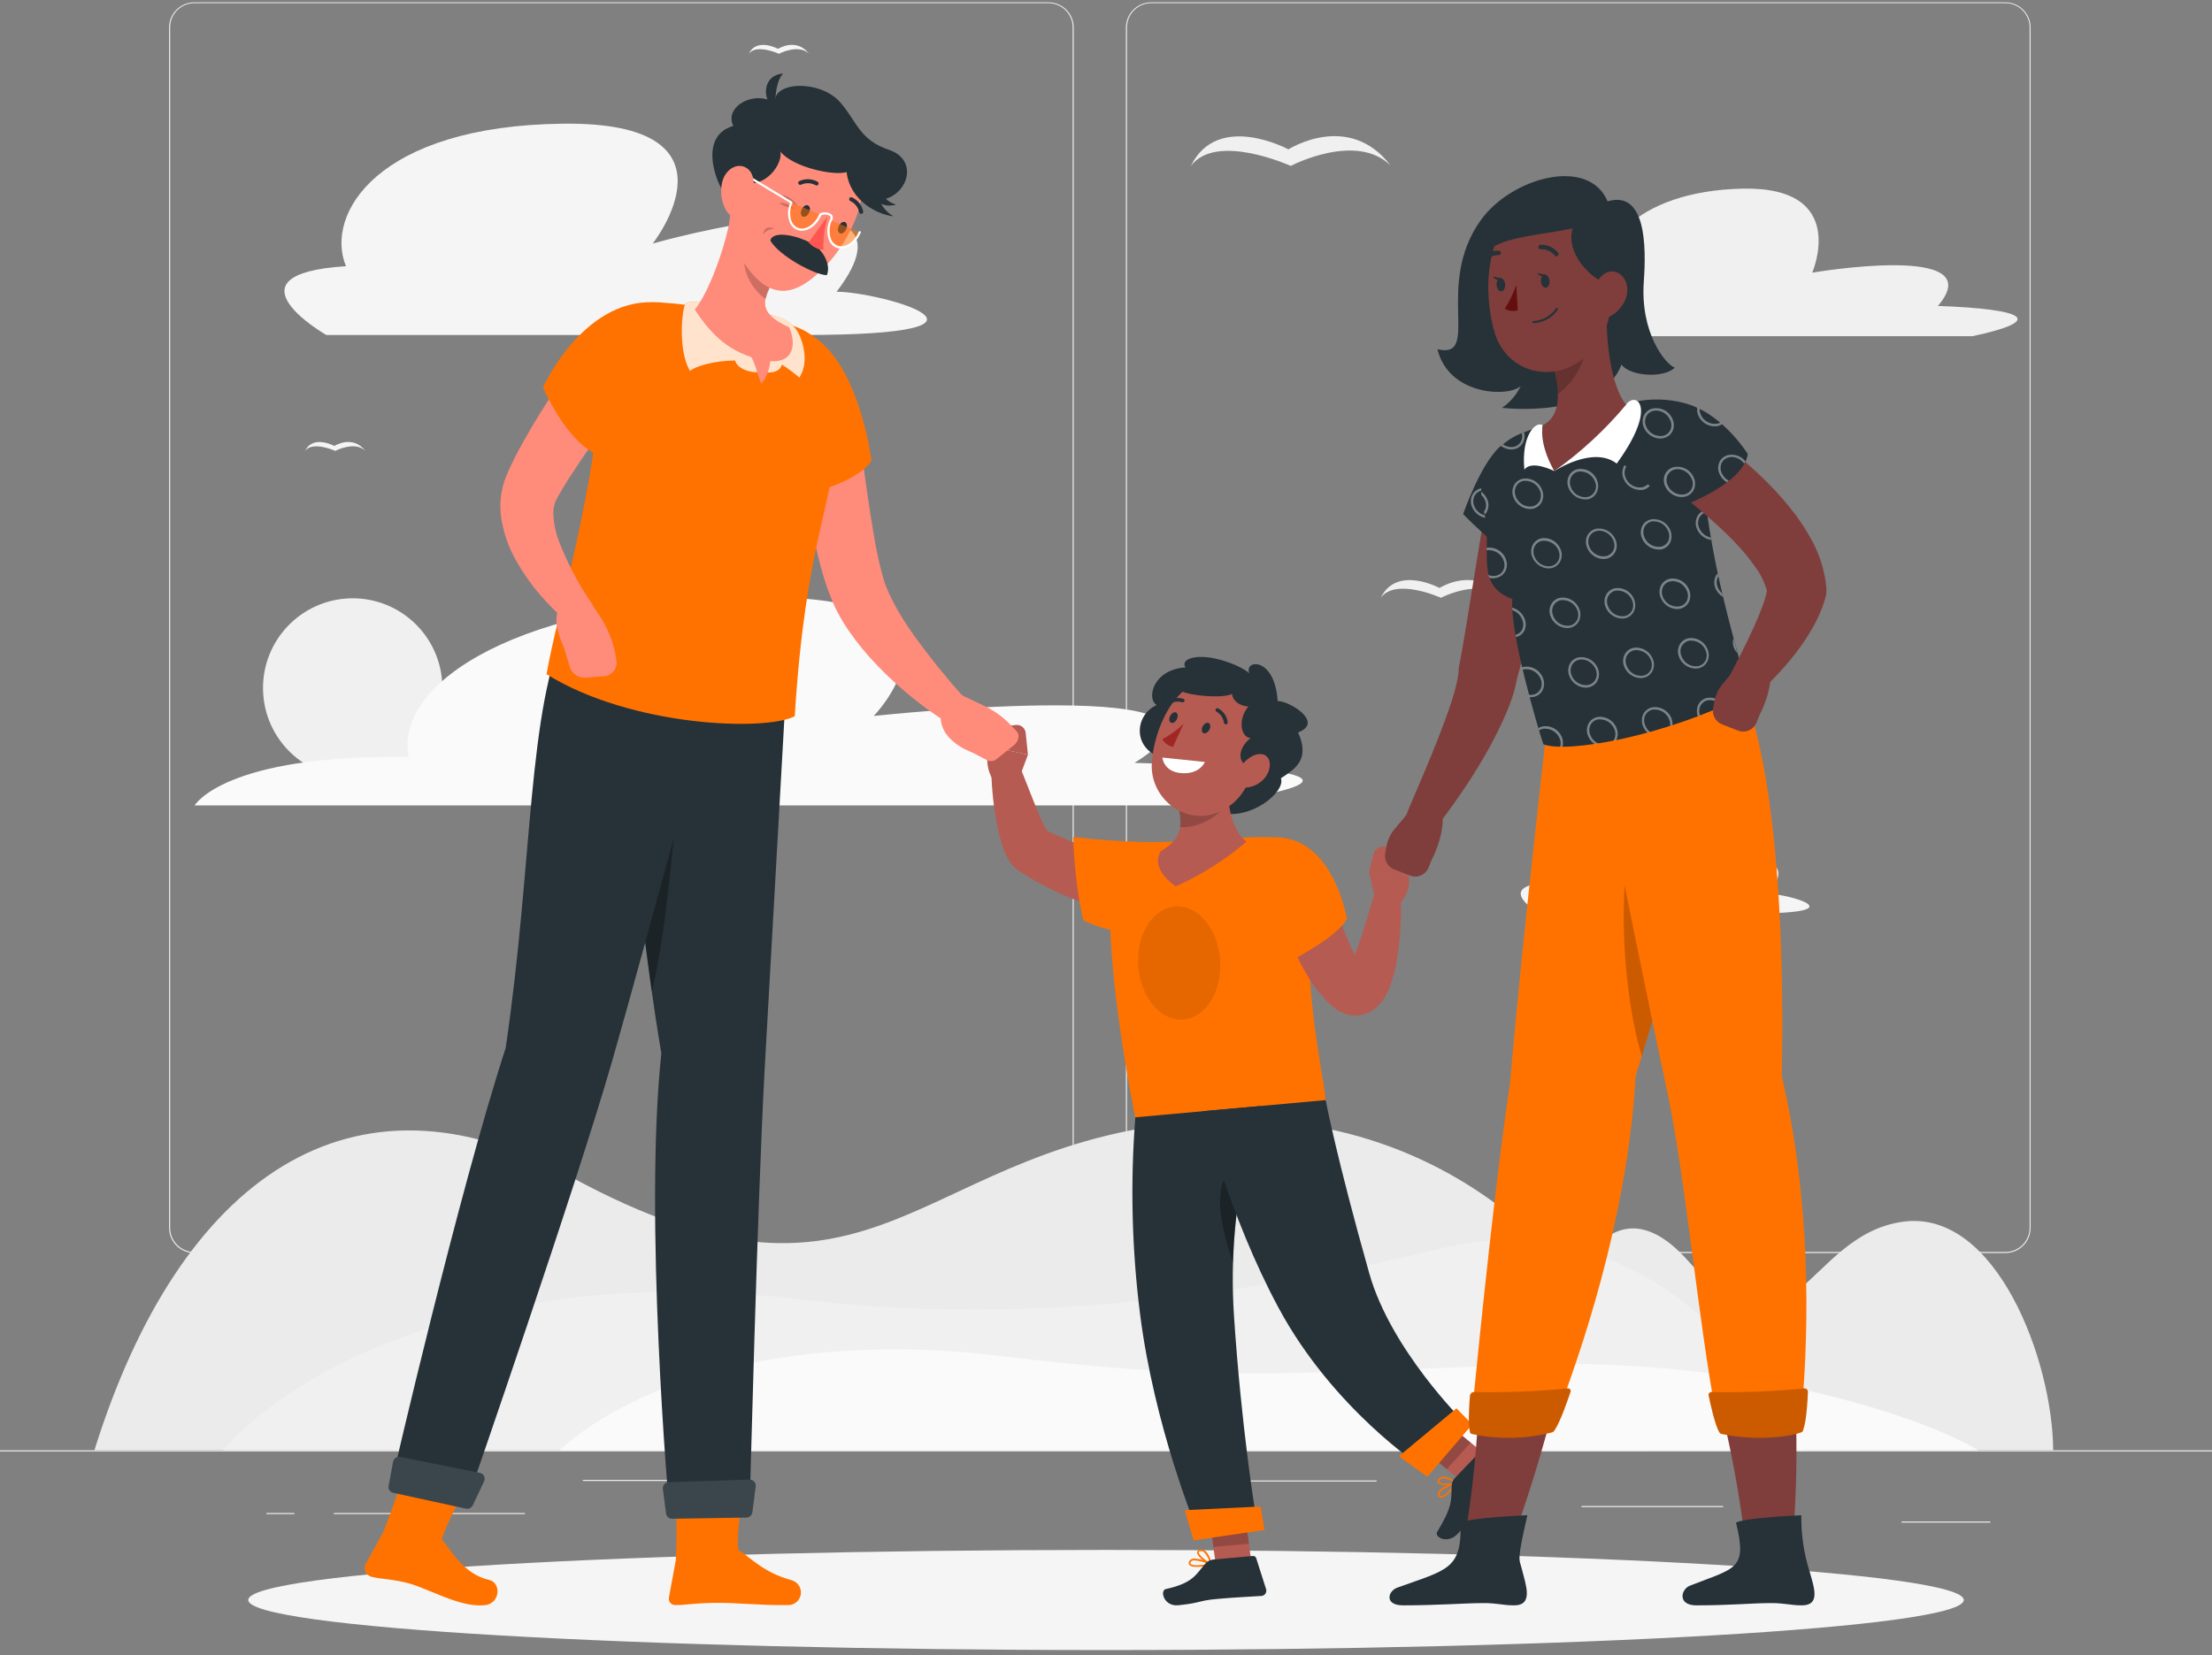 <svg width="163" height="122" viewBox="0 0 163 122" fill="none" xmlns="http://www.w3.org/2000/svg">
<rect x="0" y="0" width="163" height="122" fill="#808080" stroke="none"/>
<path d="M163 106.902H0V106.984H163V106.902Z" fill="#EBEBEB"/>
<path d="M146.667 112.148H140.125V112.229H146.667V112.148Z" fill="#EBEBEB"/>
<path d="M126.977 111.007H116.539V111.088H126.977V111.007Z" fill="#EBEBEB"/>
<path d="M101.441 109.123H89.386V109.204H101.441V109.123Z" fill="#EBEBEB"/>
<path d="M38.68 111.522H24.6V111.603H38.68V111.522Z" fill="#EBEBEB"/>
<path d="M21.695 111.522H19.632V111.603H21.695V111.522Z" fill="#EBEBEB"/>
<path d="M55.169 109.08H42.951V109.162H55.169V109.08Z" fill="#EBEBEB"/>
<path d="M77.262 92.363H14.315C13.822 92.362 13.349 92.165 13.001 91.817C12.652 91.468 12.457 90.995 12.457 90.501V2.015C12.461 1.525 12.658 1.056 13.006 0.711C13.354 0.365 13.824 0.171 14.315 0.17H77.262C77.756 0.17 78.229 0.366 78.578 0.715C78.927 1.064 79.124 1.538 79.124 2.032V90.501C79.124 90.995 78.927 91.469 78.578 91.818C78.229 92.167 77.756 92.363 77.262 92.363ZM14.315 0.235C13.843 0.236 13.391 0.424 13.058 0.758C12.725 1.091 12.538 1.544 12.538 2.015V90.501C12.538 90.973 12.725 91.425 13.058 91.759C13.391 92.093 13.843 92.281 14.315 92.281H77.262C77.734 92.281 78.186 92.093 78.52 91.759C78.853 91.425 79.041 90.973 79.042 90.501V2.015C79.041 1.543 78.853 1.091 78.52 0.758C78.186 0.424 77.734 0.236 77.262 0.235H14.315Z" fill="#EBEBEB"/>
<path d="M147.779 92.363H84.828C84.335 92.362 83.862 92.166 83.513 91.817C83.164 91.468 82.968 90.995 82.967 90.501V2.015C82.972 1.525 83.17 1.056 83.519 0.71C83.867 0.365 84.338 0.171 84.828 0.17H147.779C148.269 0.172 148.738 0.366 149.085 0.712C149.432 1.057 149.63 1.526 149.634 2.015V90.501C149.634 90.994 149.439 91.466 149.091 91.815C148.743 92.164 148.271 92.361 147.779 92.363ZM84.828 0.235C84.356 0.236 83.904 0.424 83.571 0.758C83.237 1.091 83.049 1.543 83.048 2.015V90.501C83.049 90.973 83.237 91.425 83.571 91.759C83.904 92.093 84.356 92.281 84.828 92.281H147.779C148.251 92.281 148.703 92.093 149.037 91.759C149.37 91.425 149.558 90.973 149.559 90.501V2.015C149.558 1.543 149.37 1.091 149.037 0.758C148.703 0.424 148.251 0.236 147.779 0.235H84.828Z" fill="#EBEBEB"/>
<path d="M140.255 90.048C132.946 91.026 132.176 101.621 124.339 92.878C118.921 86.837 114.599 92.901 112.46 106.896H151.296C151.264 100.294 147.104 89.142 140.255 90.048Z" fill="#EBEBEB"/>
<path d="M88.825 82.606C67.309 84.001 65.027 99.29 41.947 86.684C25.989 77.973 13.259 86.716 6.957 106.896H121.35C121.272 97.377 109.002 81.295 88.825 82.606Z" fill="#EBEBEB"/>
<path d="M59.456 95.825C76.199 97.849 93.086 95.196 105.982 92.063C118.879 88.93 128.046 97.696 133.04 106.902H16.44C20.28 102.293 34.044 92.754 59.456 95.825Z" fill="#F0F0F0"/>
<path d="M111.883 100.598C92.529 101.396 88.411 101.709 73.543 99.926C58.674 98.143 46.98 101.664 41.216 106.902H145.794C141.37 104.278 128.089 99.926 111.883 100.598Z" fill="#FAFAFA"/>
<path d="M26.454 57.301C30.095 57.044 32.838 53.885 32.581 50.245C32.325 46.604 29.166 43.861 25.525 44.117C21.885 44.374 19.142 47.533 19.398 51.173C19.654 54.814 22.814 57.557 26.454 57.301Z" fill="#F0F0F0"/>
<path d="M145.344 24.78H111.492C111.492 24.78 111.981 22.1 118.244 22.253C116.998 18.341 120.503 14.071 128.412 13.905C136.32 13.738 133.54 20.099 133.54 20.099C133.54 20.099 146.827 17.817 142.804 22.55C149.399 22.788 150.703 23.642 145.344 24.78Z" fill="#F0F0F0"/>
<path d="M30.116 55.799C29.011 50.289 38.423 44.258 55.749 44.027C73.076 43.795 64.385 52.773 64.385 52.773C64.385 52.773 94.328 49.533 83.6 56.232C97.879 56.558 100.372 57.745 88.2 59.365H14.344C14.344 59.365 16.512 55.59 30.116 55.799Z" fill="#FAFAFA"/>
<path d="M59.11 24.692H24.046C24.046 24.692 16.222 20.2 25.496 19.622C23.902 15.782 27.817 9.269 41.506 9.116C55.195 8.962 48.098 17.953 48.098 17.953C48.098 17.953 68.962 11.942 61.647 21.504C64.832 21.504 76.206 24.692 59.11 24.692Z" fill="#F5F5F5"/>
<path d="M129.207 67.326H113.448C113.448 67.326 109.931 65.308 114.1 65.044C113.386 63.316 115.143 60.392 121.295 60.324C127.447 60.255 124.258 64.294 124.258 64.294C124.258 64.294 133.634 61.592 130.345 65.888C131.779 65.898 136.888 67.326 129.207 67.326Z" fill="#F5F5F5"/>
<path d="M94.944 11.01C94.944 11.01 99.388 8.16 102.481 12.209C99.942 9.693 95.114 12.229 95.114 12.229C95.114 12.229 89.588 9.719 87.746 12.248C89.715 8.183 94.944 11.01 94.944 11.01Z" fill="#F0F0F0"/>
<path d="M106.077 43.339C106.077 43.339 108.754 41.624 110.615 44.063C109.086 42.547 106.181 44.063 106.181 44.063C106.181 44.063 102.853 42.553 101.745 44.063C102.931 41.637 106.077 43.339 106.077 43.339Z" fill="#F0F0F0"/>
<path d="M57.334 3.6C57.334 3.6 58.674 2.742 59.616 3.961C58.853 3.205 57.399 3.961 57.399 3.961C57.399 3.961 55.736 3.205 55.182 3.961C55.762 2.749 57.334 3.6 57.334 3.6Z" fill="#F5F5F5"/>
<path d="M24.639 32.871C24.639 32.871 25.976 32.014 26.921 33.233C26.155 32.473 24.704 33.233 24.704 33.233C24.704 33.233 23.039 32.48 22.484 33.233C23.065 32.02 24.639 32.871 24.639 32.871Z" fill="#F5F5F5"/>
<path d="M81.5 121.625C116.409 121.625 144.708 119.972 144.708 117.934C144.708 115.896 116.409 114.244 81.5 114.244C46.591 114.244 18.292 115.896 18.292 117.934C18.292 119.972 46.591 121.625 81.5 121.625Z" fill="#F5F5F5"/>
<path d="M94.149 51.678C93.937 48.346 91.632 48.62 92.066 49.631C91.658 49.253 90.635 48.783 89.559 48.545C88.01 48.203 86.977 48.617 87.358 49.197C84.949 49.344 84.46 51.525 85.239 51.968C83.59 52.692 83.348 55.316 85.891 55.952C88.434 56.588 87.541 59.231 89.842 59.883C92.144 60.535 94.768 58.345 94.387 57.367C95.365 56.715 96.581 56.033 95.655 53.989C97.634 53.227 94.925 51.626 94.149 51.678Z" fill="#263238"/>
<path d="M88.431 115.486C88.105 115.515 87.779 115.486 87.645 115.356C87.614 115.318 87.596 115.272 87.592 115.223C87.589 115.175 87.6 115.127 87.626 115.085C87.643 115.047 87.668 115.012 87.7 114.984C87.731 114.956 87.768 114.935 87.808 114.922C88.235 114.762 89.197 115.202 89.239 115.222C89.252 115.226 89.262 115.234 89.27 115.245C89.277 115.255 89.281 115.268 89.281 115.281C89.281 115.294 89.277 115.306 89.27 115.317C89.262 115.327 89.252 115.335 89.239 115.339C88.974 115.411 88.704 115.46 88.431 115.486ZM87.971 115.013C87.93 115.016 87.889 115.025 87.851 115.039C87.826 115.047 87.804 115.059 87.784 115.076C87.765 115.093 87.75 115.114 87.74 115.137C87.701 115.219 87.72 115.255 87.74 115.274C87.877 115.434 88.538 115.378 89.021 115.274C88.691 115.12 88.335 115.032 87.971 115.013Z" fill="#FF7200"/>
<path d="M89.22 115.339C89.212 115.343 89.202 115.343 89.194 115.339C88.868 115.228 88.186 114.717 88.216 114.417C88.216 114.345 88.261 114.254 88.431 114.221C88.492 114.209 88.555 114.209 88.616 114.222C88.677 114.235 88.735 114.26 88.786 114.296C89.145 114.541 89.278 115.242 89.285 115.274C89.286 115.285 89.284 115.296 89.28 115.306C89.276 115.316 89.27 115.325 89.262 115.333C89.249 115.339 89.234 115.342 89.22 115.339ZM88.483 114.335H88.444C88.333 114.355 88.33 114.4 88.33 114.413C88.33 114.596 88.783 115.004 89.125 115.167C89.068 114.871 88.921 114.6 88.705 114.391C88.64 114.346 88.561 114.326 88.483 114.335Z" fill="#FF7200"/>
<path d="M92.388 116.431L89.767 116.666L88.956 110.619L91.577 110.381L92.388 116.431Z" fill="#B55B52"/>
<path d="M89.464 114.948L92.326 114.691C92.379 114.686 92.431 114.699 92.475 114.728C92.519 114.757 92.552 114.8 92.568 114.85L93.295 117.132C93.312 117.187 93.318 117.245 93.31 117.302C93.303 117.359 93.283 117.413 93.251 117.461C93.22 117.509 93.179 117.55 93.13 117.58C93.081 117.61 93.026 117.628 92.969 117.634C91.935 117.709 91.013 117.735 89.728 117.853C88.209 117.99 88.61 118.136 86.833 118.322C85.757 118.433 85.454 117.23 85.904 117.129C87.965 116.679 88.124 116.03 88.861 115.212C89.023 115.053 89.237 114.959 89.464 114.948Z" fill="#263238"/>
<path d="M83.675 67.427L83.349 67.394L83.072 67.359C82.892 67.339 82.72 67.303 82.544 67.274C82.195 67.212 81.856 67.134 81.52 67.052C80.858 66.885 80.205 66.683 79.564 66.449C78.281 65.981 77.045 65.392 75.874 64.689L75.437 64.418L75.222 64.284L75.101 64.209C75.027 64.16 74.957 64.107 74.889 64.05C74.827 63.998 74.772 63.945 74.729 63.903L74.609 63.773C74.496 63.64 74.396 63.499 74.309 63.349C74.234 63.222 74.178 63.114 74.126 63.007C74.032 62.798 73.96 62.605 73.895 62.423C73.674 61.758 73.508 61.077 73.396 60.385C73.17 59.093 73.052 57.785 73.044 56.473L74.984 56.099C75.469 57.246 75.903 58.429 76.363 59.541C76.474 59.818 76.591 60.092 76.711 60.353C76.832 60.614 76.943 60.868 77.06 61.083C77.122 61.187 77.181 61.285 77.23 61.354C77.246 61.378 77.266 61.4 77.288 61.419C77.288 61.419 77.305 61.419 77.269 61.373L77.23 61.328C77.208 61.302 77.184 61.279 77.158 61.259C77.121 61.227 77.081 61.196 77.041 61.168C76.963 61.119 77.011 61.148 77.021 61.168L77.22 61.262L77.611 61.451C78.657 61.939 79.736 62.354 80.839 62.694C81.386 62.866 81.941 63.02 82.488 63.15C82.765 63.215 83.039 63.274 83.31 63.329L83.711 63.407L84.037 63.463L83.675 67.427Z" fill="#B65B52"/>
<path d="M86.784 68.073C83.974 69.869 79.854 67.864 79.854 67.864C79.361 66.087 79.091 62.935 79.091 61.699C79.091 61.699 83.857 62.283 87.101 61.98C90.269 61.683 89.093 66.599 86.784 68.073Z" fill="#FF7200"/>
<path d="M74.996 57.654L75.749 55.623L72.877 55.01C72.877 55.01 72.349 56.623 73.435 57.823L74.996 57.654Z" fill="#B55B52"/>
<path d="M74.856 53.438L73.552 53.579C73.401 53.593 73.26 53.66 73.152 53.768C73.045 53.876 72.979 54.017 72.965 54.169L72.874 55.01L75.746 55.623L75.583 54.029C75.575 53.941 75.55 53.857 75.509 53.78C75.468 53.703 75.412 53.635 75.344 53.58C75.277 53.525 75.198 53.484 75.115 53.459C75.031 53.435 74.943 53.428 74.856 53.438Z" fill="#B55B52"/>
<path d="M81.826 65.37C81.68 67.861 81.826 72.976 83.652 82.368L97.67 81.1C97.582 79.111 95.909 73.275 96.539 64.33C96.564 64.005 96.523 63.678 96.419 63.369C96.315 63.06 96.15 62.776 95.933 62.532C95.716 62.288 95.453 62.091 95.158 61.952C94.863 61.813 94.543 61.735 94.218 61.722C93.526 61.699 92.76 61.693 92.011 61.722C90.02 61.788 88.034 61.967 86.064 62.26C85.305 62.4 84.568 62.586 83.936 62.762C83.356 62.922 82.841 63.26 82.462 63.727C82.084 64.195 81.862 64.769 81.826 65.37Z" fill="#FF7200"/>
<path opacity="0.1" d="M89.924 71.016C89.986 73.321 88.679 75.176 87.006 75.16C85.334 75.144 83.922 73.256 83.861 70.951C83.799 68.646 85.106 66.788 86.794 66.808C88.483 66.827 89.862 68.708 89.924 71.016Z" fill="black"/>
<path d="M90.413 57.249C90.413 59.095 90.713 61.214 91.854 62.038C90.281 63.38 88.525 64.49 86.638 65.334C84.613 63.903 85.549 62.726 85.549 62.726C87.319 61.748 87.195 60.408 86.641 58.964L89.278 56.643C89.709 56.196 90.413 56.568 90.413 57.249Z" fill="#B55B52"/>
<path opacity="0.2" d="M90.416 57.249C90.416 56.571 89.709 56.2 89.272 56.636L86.631 58.958C86.916 59.589 87.029 60.284 86.957 60.972C87.578 60.993 88.194 60.864 88.754 60.597C89.483 60.268 90.096 59.727 90.514 59.046C90.442 58.45 90.41 57.85 90.416 57.249Z" fill="black"/>
<path d="M93.103 54.883C92.187 57.344 91.776 58.831 90.09 59.724C87.551 61.067 84.731 58.958 84.874 56.271C85.005 53.849 86.485 50.234 89.302 49.999C89.917 49.935 90.539 50.029 91.108 50.272C91.678 50.515 92.176 50.898 92.556 51.387C92.936 51.875 93.186 52.453 93.281 53.064C93.377 53.676 93.316 54.301 93.103 54.883Z" fill="#B55B52"/>
<path d="M92.376 51.704C91.072 52.734 91.397 54.377 92.151 54.403C90.99 55.342 91.316 56.552 92.265 56.447C93.888 56.271 94.987 51.411 92.376 51.704Z" fill="#263238"/>
<path d="M93.099 51.89C91.831 52.389 90.843 51.844 90.791 51.15C89.849 51.619 85.973 51.081 86.859 50.521C87.531 49.324 90.859 48.679 93.099 51.89Z" fill="#263238"/>
<path d="M85.653 55.838L88.786 56.164C88.786 56.164 88.405 57.142 86.944 56.976C85.738 56.839 85.653 55.838 85.653 55.838Z" fill="white"/>
<path d="M89.115 53.794C89.004 53.999 88.806 54.103 88.672 54.032C88.538 53.96 88.522 53.735 88.633 53.533C88.744 53.331 88.939 53.223 89.073 53.295C89.207 53.367 89.226 53.592 89.115 53.794Z" fill="#263238"/>
<path d="M86.716 53.024C86.605 53.23 86.41 53.35 86.276 53.262C86.142 53.174 86.123 52.966 86.234 52.764C86.344 52.562 86.543 52.438 86.677 52.526C86.811 52.614 86.814 52.822 86.716 53.024Z" fill="#263238"/>
<path d="M90.283 53.383C90.259 53.375 90.237 53.36 90.221 53.34C90.204 53.321 90.193 53.297 90.188 53.272C90.169 53.104 90.11 52.943 90.017 52.802C89.923 52.661 89.798 52.544 89.65 52.461C89.618 52.445 89.592 52.417 89.579 52.383C89.567 52.349 89.567 52.311 89.582 52.278C89.589 52.261 89.599 52.247 89.612 52.234C89.625 52.222 89.641 52.212 89.657 52.206C89.674 52.2 89.692 52.198 89.71 52.199C89.728 52.2 89.745 52.205 89.761 52.213C89.953 52.313 90.117 52.459 90.24 52.636C90.363 52.814 90.442 53.019 90.469 53.233C90.471 53.251 90.471 53.269 90.466 53.286C90.462 53.303 90.454 53.319 90.444 53.334C90.433 53.348 90.42 53.36 90.404 53.369C90.389 53.378 90.372 53.384 90.355 53.386C90.331 53.392 90.306 53.391 90.283 53.383Z" fill="#263238"/>
<path d="M86.015 51.958C85.988 51.948 85.964 51.93 85.947 51.906C85.926 51.877 85.918 51.84 85.924 51.805C85.93 51.77 85.95 51.738 85.979 51.717C86.151 51.587 86.352 51.5 86.565 51.464C86.778 51.428 86.997 51.445 87.202 51.512C87.219 51.518 87.234 51.527 87.247 51.54C87.26 51.552 87.271 51.567 87.278 51.583C87.286 51.6 87.29 51.617 87.29 51.635C87.29 51.653 87.287 51.671 87.28 51.688C87.266 51.721 87.24 51.747 87.207 51.761C87.174 51.775 87.137 51.776 87.104 51.763C86.939 51.713 86.764 51.703 86.594 51.733C86.424 51.764 86.263 51.834 86.126 51.939C86.11 51.949 86.092 51.957 86.073 51.96C86.053 51.963 86.034 51.963 86.015 51.958Z" fill="#263238"/>
<path d="M87.221 53.347C86.753 53.798 86.224 54.182 85.65 54.488C85.732 54.633 85.844 54.759 85.98 54.856C86.116 54.953 86.272 55.019 86.436 55.049L87.221 53.347Z" fill="#A02724"/>
<path d="M93.236 57.295C93.071 57.507 92.864 57.683 92.627 57.813C92.391 57.942 92.132 58.022 91.864 58.048C91.212 58.11 91.013 57.23 91.381 56.601C91.707 56.033 92.392 55.492 93.011 55.593C93.631 55.694 93.784 56.568 93.236 57.295Z" fill="#B55B52"/>
<path opacity="0.2" d="M88.956 110.622L89.412 114.022L92.033 113.784L91.58 110.384L88.956 110.622Z" fill="black"/>
<path d="M83.662 82.358C83.284 87.191 83.401 92.049 84.01 96.858C85.06 105.149 88.124 112.549 88.124 112.549L92.49 111.404C92.49 111.404 91.472 105.184 90.931 96.999C90.341 88.073 92.887 81.523 92.887 81.523L83.662 82.358Z" fill="#263238"/>
<path opacity="0.3" d="M91.359 85.908C89.077 86.625 89.944 90.492 90.866 93.08C90.933 90.67 91.209 88.27 91.691 85.908H91.359Z" fill="black"/>
<path d="M106.84 109.977C106.605 110.221 106.348 110.426 106.162 110.4C106.114 110.391 106.07 110.368 106.036 110.334C106.002 110.3 105.979 110.256 105.97 110.208C105.947 110.126 105.958 110.038 105.999 109.964C106.217 109.566 107.231 109.263 107.274 109.25C107.286 109.247 107.299 109.247 107.311 109.251C107.323 109.255 107.334 109.263 107.342 109.272C107.349 109.283 107.353 109.296 107.353 109.308C107.353 109.321 107.349 109.333 107.342 109.344C107.194 109.57 107.026 109.781 106.84 109.977ZM106.188 109.924C106.16 109.954 106.136 109.987 106.116 110.022C106.103 110.044 106.093 110.069 106.09 110.095C106.086 110.121 106.087 110.147 106.094 110.172C106.12 110.257 106.159 110.273 106.185 110.276C106.393 110.306 106.856 109.827 107.147 109.426C106.795 109.528 106.468 109.697 106.182 109.924H106.188Z" fill="#FF7200"/>
<path d="M107.339 109.354H107.316C106.99 109.484 106.146 109.546 105.966 109.305C105.921 109.25 105.895 109.152 105.999 109.018C106.038 108.968 106.087 108.926 106.143 108.896C106.199 108.865 106.261 108.847 106.325 108.842C106.755 108.79 107.303 109.23 107.342 109.246C107.35 109.254 107.357 109.263 107.361 109.273C107.364 109.283 107.366 109.294 107.365 109.305C107.36 109.323 107.351 109.34 107.339 109.354ZM106.123 109.08L106.097 109.106C106.028 109.197 106.054 109.233 106.064 109.243C106.175 109.387 106.791 109.39 107.156 109.289C106.922 109.097 106.633 108.983 106.331 108.963C106.249 108.974 106.175 109.016 106.123 109.08Z" fill="#FF7200"/>
<path d="M110.433 108.024L108.676 109.986L103.958 106.113L105.716 104.151L110.433 108.024Z" fill="#B55B52"/>
<path d="M107.254 108.898L109.24 106.821C109.275 106.779 109.325 106.751 109.379 106.742C109.433 106.733 109.489 106.744 109.536 106.772L111.587 108.014C111.637 108.044 111.679 108.085 111.711 108.134C111.742 108.183 111.763 108.238 111.77 108.296C111.777 108.354 111.771 108.412 111.752 108.467C111.734 108.522 111.703 108.573 111.662 108.614C110.932 109.351 109.853 110.391 108.95 111.333C107.897 112.431 108.646 111.77 107.411 113.061C106.661 113.843 105.667 113.302 105.908 112.907C107.007 111.108 106.954 110.586 106.971 109.488C106.989 109.263 107.09 109.052 107.254 108.898Z" fill="#263238"/>
<path opacity="0.2" d="M103.961 106.113L106.612 108.291L108.369 106.329L105.719 104.151L103.961 106.113Z" fill="black"/>
<path d="M88.636 81.908C88.636 81.908 90.566 89.638 94.23 96.425C98.24 103.858 104.715 108.099 104.715 108.099L107.818 104.751C107.818 104.751 102.491 99.486 100.904 93.872C98.481 85.305 97.686 81.09 97.686 81.09L88.636 81.908Z" fill="#263238"/>
<path d="M103.091 107.329C103.091 107.346 105.178 108.852 105.178 108.852L108.487 104.992L107.326 103.805L103.091 107.329Z" fill="#FF7200"/>
<path d="M87.309 111.313C87.29 111.313 87.962 113.536 87.962 113.536L93.177 112.774L92.894 111.043L87.309 111.313Z" fill="#FF7200"/>
<path d="M97.751 64.718L98.025 65.637L98.325 66.583C98.527 67.209 98.746 67.828 98.977 68.428C99.209 69.028 99.456 69.608 99.724 70.139C99.953 70.61 100.234 71.054 100.561 71.463L100.61 71.518L100.63 71.541L100.597 71.518C100.565 71.498 100.531 71.479 100.496 71.463C100.436 71.431 100.372 71.405 100.307 71.385C100.113 71.328 99.909 71.317 99.71 71.352C99.552 71.38 99.402 71.442 99.27 71.535C99.114 71.659 99.15 71.681 99.179 71.649C99.242 71.586 99.296 71.514 99.339 71.437C99.626 70.916 99.865 70.371 100.053 69.807C100.496 68.578 100.871 67.228 101.266 65.921L103.222 66.139C103.278 67.61 103.195 69.082 102.974 70.537C102.859 71.335 102.654 72.116 102.364 72.868C102.266 73.112 102.146 73.347 102.006 73.569C101.798 73.913 101.521 74.21 101.194 74.443C100.9 74.646 100.563 74.779 100.21 74.83C99.856 74.882 99.496 74.851 99.156 74.739C99.008 74.692 98.865 74.629 98.729 74.553C98.616 74.494 98.507 74.427 98.403 74.351L98.27 74.247L98.191 74.182L98.048 74.058C97.399 73.458 96.842 72.766 96.395 72.004C95.992 71.339 95.634 70.647 95.323 69.934C95.013 69.24 94.746 68.539 94.504 67.835C94.387 67.483 94.273 67.13 94.178 66.772C94.084 66.413 93.983 66.071 93.888 65.667L97.751 64.718Z" fill="#B65B52"/>
<path d="M101.386 66.449L100.894 64.343L103.789 64.545C103.789 64.545 104.141 65.758 102.919 66.827L101.386 66.449Z" fill="#B55B52"/>
<path d="M102.227 62.436L103.313 62.834C103.47 62.892 103.604 62.998 103.697 63.138C103.79 63.277 103.835 63.442 103.828 63.61L103.776 64.542L100.881 64.34L101.187 63C101.212 62.891 101.26 62.788 101.328 62.699C101.396 62.61 101.482 62.537 101.58 62.483C101.678 62.43 101.787 62.398 101.899 62.39C102.01 62.382 102.122 62.398 102.227 62.436Z" fill="#B55B52"/>
<path d="M95.339 61.941C98.491 63.033 99.251 67.73 99.251 67.73C98.599 68.865 96.493 70.097 94.723 71.036C94.723 71.036 93.663 70.12 92.542 67.062C91.443 64.066 92.75 61.041 95.339 61.941Z" fill="#FF7200"/>
<path d="M48.734 77.644C46.38 63.747 45.474 46.306 45.474 46.306L57.976 49.826C57.976 49.826 56.877 69.367 56.346 78.824C55.808 88.656 55.244 111.072 55.244 111.072H49.298C49.298 111.072 47.43 89.8 48.734 77.644Z" fill="#263238"/>
<path opacity="0.3" d="M46.902 63.9C47.228 66.896 47.593 70.035 48.033 73.116C49.187 68.409 49.836 59.492 49.836 59.492L46.902 63.9Z" fill="black"/>
<path d="M49.8 114.991L49.291 117.765C49.28 117.832 49.283 117.901 49.301 117.967C49.32 118.033 49.352 118.094 49.397 118.146C49.441 118.198 49.497 118.24 49.559 118.268C49.621 118.296 49.689 118.31 49.758 118.309C50.638 118.309 51.062 118.169 52.59 118.146C54.39 118.117 55.893 118.342 58.002 118.309C58.235 118.33 58.468 118.263 58.653 118.12C58.839 117.978 58.965 117.771 59.006 117.541C59.047 117.311 59 117.073 58.874 116.876C58.749 116.678 58.554 116.535 58.328 116.474C56.274 115.916 55.378 114.864 54.416 114.247C54.214 113.25 54.706 110.505 54.706 110.505L49.79 110.831C49.879 112.216 49.882 113.605 49.8 114.991Z" fill="#FF7200"/>
<path d="M27.019 115.147L28.209 112.999C28.783 111.643 29.633 109.054 29.633 109.054L34.054 110.205C34.054 110.205 32.835 112.418 32.558 113.465C33.236 114.254 34.148 116.027 36.052 116.458C36.946 116.66 36.88 118.218 35.697 118.322C33.741 118.489 31.439 116.979 29.803 116.627C28.404 116.324 28.202 116.419 27.407 116.233C27.294 116.208 27.189 116.156 27.102 116.08C27.015 116.004 26.95 115.907 26.911 115.798C26.872 115.689 26.861 115.572 26.88 115.458C26.899 115.345 26.947 115.237 27.019 115.147Z" fill="#FF7200"/>
<path d="M55.006 111.858L49.529 111.946C49.42 111.947 49.314 111.909 49.232 111.837C49.15 111.766 49.096 111.666 49.083 111.558L48.845 109.749C48.837 109.687 48.842 109.625 48.86 109.566C48.878 109.506 48.908 109.452 48.948 109.405C48.988 109.358 49.038 109.32 49.093 109.293C49.149 109.266 49.21 109.252 49.272 109.25L55.234 109.064C55.299 109.062 55.363 109.074 55.422 109.099C55.481 109.124 55.534 109.162 55.577 109.21C55.62 109.258 55.653 109.314 55.672 109.376C55.691 109.437 55.696 109.502 55.688 109.566L55.44 111.473C55.426 111.579 55.374 111.675 55.295 111.746C55.215 111.817 55.113 111.856 55.006 111.858Z" fill="#263238"/>
<path opacity="0.1" d="M55.006 111.858L49.529 111.946C49.42 111.947 49.314 111.909 49.232 111.837C49.15 111.766 49.096 111.666 49.083 111.558L48.845 109.749C48.837 109.687 48.842 109.625 48.86 109.566C48.878 109.506 48.908 109.452 48.948 109.405C48.988 109.358 49.038 109.32 49.093 109.293C49.149 109.266 49.21 109.252 49.272 109.25L55.234 109.064C55.299 109.062 55.363 109.074 55.422 109.099C55.481 109.124 55.534 109.162 55.577 109.21C55.62 109.258 55.653 109.314 55.672 109.376C55.691 109.437 55.696 109.502 55.688 109.566L55.44 111.473C55.426 111.579 55.374 111.675 55.295 111.746C55.215 111.817 55.113 111.856 55.006 111.858Z" fill="white"/>
<path d="M37.262 77.25C39.319 63.281 38.813 52.395 41.826 45.862L53.539 47.306C53.539 47.306 47.739 69.044 45.089 78.276C42.438 87.509 34.579 110.192 34.579 110.192L28.926 108.943C28.926 108.943 33.744 88.06 37.262 77.25Z" fill="#263238"/>
<path d="M34.318 111.196L28.965 110.032C28.856 110.006 28.762 109.939 28.701 109.844C28.64 109.75 28.618 109.637 28.639 109.527L28.965 107.75C28.976 107.691 28.999 107.635 29.032 107.585C29.065 107.535 29.108 107.492 29.157 107.458C29.207 107.425 29.263 107.401 29.321 107.389C29.38 107.377 29.441 107.377 29.5 107.388L35.367 108.568C35.432 108.581 35.493 108.609 35.546 108.649C35.599 108.689 35.641 108.741 35.671 108.8C35.7 108.859 35.716 108.924 35.717 108.99C35.717 109.056 35.703 109.122 35.674 109.181L34.843 110.945C34.798 111.041 34.721 111.119 34.625 111.165C34.53 111.211 34.421 111.222 34.318 111.196Z" fill="#263238"/>
<path opacity="0.1" d="M34.318 111.196L28.965 110.032C28.856 110.006 28.762 109.939 28.701 109.844C28.64 109.75 28.618 109.637 28.639 109.527L28.965 107.75C28.976 107.691 28.999 107.635 29.032 107.585C29.065 107.535 29.108 107.492 29.157 107.458C29.207 107.425 29.263 107.401 29.321 107.389C29.38 107.377 29.441 107.377 29.5 107.388L35.367 108.568C35.432 108.581 35.493 108.609 35.546 108.649C35.599 108.689 35.641 108.741 35.671 108.8C35.7 108.859 35.716 108.924 35.717 108.99C35.717 109.056 35.703 109.122 35.674 109.181L34.843 110.945C34.798 111.041 34.721 111.119 34.625 111.165C34.53 111.211 34.421 111.222 34.318 111.196Z" fill="white"/>
<path d="M63.117 30.505C63.378 32.461 63.632 34.465 63.919 36.428C64.056 37.406 64.219 38.384 64.379 39.362C64.538 40.34 64.737 41.276 64.959 42.149C65.014 42.364 65.073 42.57 65.135 42.769L65.226 43.042L65.334 43.329C65.49 43.711 65.676 44.105 65.885 44.5C66.093 44.894 66.325 45.289 66.576 45.683C66.827 46.078 67.088 46.472 67.365 46.86C68.51 48.444 69.738 49.968 71.042 51.424L71.071 51.456C71.249 51.661 71.347 51.922 71.347 52.192C71.348 52.462 71.252 52.724 71.076 52.929C70.901 53.135 70.657 53.27 70.39 53.311C70.123 53.352 69.85 53.295 69.621 53.152C68.725 52.578 67.867 51.95 67.049 51.271C66.222 50.593 65.435 49.868 64.692 49.099C63.918 48.307 63.212 47.452 62.579 46.544C62.244 46.063 61.941 45.561 61.673 45.041L61.471 44.633L61.288 44.18C61.174 43.897 61.073 43.623 60.962 43.355C60.594 42.283 60.34 41.249 60.095 40.223C59.85 39.196 59.658 38.169 59.469 37.148C59.107 35.098 58.817 33.077 58.615 30.997C58.547 30.401 58.72 29.802 59.093 29.333C59.467 28.864 60.012 28.562 60.608 28.495C61.205 28.427 61.803 28.599 62.272 28.973C62.742 29.347 63.043 29.892 63.111 30.488L63.117 30.505Z" fill="#FF8B7B"/>
<path d="M60.532 25.253C63.466 27.831 64.222 33.967 64.222 33.967C63 35.678 59.388 36.575 56.962 36.8C56.962 36.8 56.31 35.479 55.606 31.652C54.853 27.486 57.793 22.857 60.532 25.253Z" fill="#FF7200"/>
<path d="M48.574 22.283C51.853 22.516 55.1 23.081 58.266 23.968C61.669 24.946 61.924 28.255 61.721 31.792C61.422 37.112 59.348 40.079 58.566 52.793C56.401 53.918 46.533 53.579 40.274 49.696C41.125 44.728 43.974 36.369 44.469 25.931C44.494 25.42 44.62 24.919 44.841 24.457C45.061 23.996 45.372 23.583 45.754 23.243C46.137 22.903 46.583 22.643 47.067 22.479C47.551 22.314 48.064 22.247 48.574 22.283Z" fill="#FF7200"/>
<path d="M56.053 27.394C55.508 27.557 54.331 27.241 54.168 26.57C52.538 26.589 51.234 27.013 50.846 27.339C49.956 25.866 50.24 22.866 50.501 22.387C50.762 21.908 56.388 22.951 57.624 23.482C58.081 23.661 58.472 23.978 58.742 24.389C58.928 24.649 59.782 26.478 58.905 27.828C58.496 27.483 58.066 27.163 57.617 26.87C57.617 26.87 57.516 27.685 56.053 27.394Z" fill="#FF7200"/>
<path opacity="0.8" d="M56.053 27.394C55.508 27.557 54.331 27.241 54.168 26.57C52.538 26.589 51.234 27.013 50.846 27.339C49.956 25.866 50.24 22.866 50.501 22.387C50.762 21.908 56.388 22.951 57.624 23.482C58.081 23.661 58.472 23.978 58.742 24.389C58.928 24.649 59.782 26.478 58.905 27.828C58.496 27.483 58.066 27.163 57.617 26.87C57.617 26.87 57.516 27.685 56.053 27.394Z" fill="white"/>
<path d="M53.806 16.111C53.366 18.495 52.176 21.631 51.198 22.821C52.052 24.102 53.174 25.588 55.312 26.305C55.55 26.387 55.945 28.066 56.108 28.291C56.483 27.81 56.709 27.23 56.76 26.622C58.683 26.742 58.595 25.106 58.155 24.125C55.792 23.068 56.166 22.064 57.109 20.49L53.806 16.111Z" fill="#FF8B7B"/>
<path opacity="0.2" d="M54.902 18.811C54.989 18.523 55.097 18.241 55.228 17.97L57.138 20.49C56.816 20.963 56.578 21.488 56.434 22.041C55.476 21.442 54.589 19.883 54.902 18.811Z" fill="black"/>
<path d="M55.629 11.597C54.198 14.328 53.109 16.31 54.152 18.257C56.434 22.521 58.52 21.96 60.744 19.707C62.745 17.683 64.754 13.559 62.794 10.974C62.362 10.399 61.791 9.943 61.133 9.649C60.477 9.356 59.756 9.235 59.039 9.297C58.322 9.359 57.633 9.603 57.036 10.005C56.44 10.408 55.955 10.955 55.629 11.597Z" fill="#FF8B7B"/>
<path d="M54.507 13.354C56.427 14.097 57.747 11.942 57.496 11.163C58.432 12.34 61.444 12.975 62.386 12.685C62.634 14.817 64.688 15.831 65.845 15.945C65.483 15.756 64.831 15.153 64.903 14.739C66.915 14.452 67.726 11.786 65.519 11.049C63.312 10.312 63.166 8.972 61.914 7.541C60.43 5.839 56.805 5.983 57.125 7.649C55.775 6.563 53.31 7.789 54.038 9.279C51.205 10.107 53.02 14.129 53.62 14.527C54.22 14.925 54.507 13.354 54.507 13.354Z" fill="#263238"/>
<path d="M64.636 14.84C64.831 14.992 65.061 15.092 65.304 15.133C65.548 15.174 65.798 15.154 66.031 15.075C65.711 14.993 65.422 14.818 65.2 14.573C65.2 14.573 64.636 14.605 64.636 14.84Z" fill="#263238"/>
<path d="M57.376 8.447C56.919 7.776 57.193 5.839 57.718 5.422C56.199 5.51 55.974 7.362 57.376 8.447Z" fill="#263238"/>
<path opacity="0.2" d="M58.778 15.166C58.521 14.757 58.111 14.466 57.64 14.358C57.963 14.699 58.349 14.974 58.778 15.166Z" fill="black"/>
<path opacity="0.2" d="M58.566 15.407C58.415 15.251 58.231 15.13 58.028 15.052C57.824 14.974 57.606 14.942 57.389 14.957C57.744 15.191 58.146 15.344 58.566 15.407Z" fill="black"/>
<path opacity="0.2" d="M57.05 16.858C56.724 16.702 56.349 16.675 56.206 17.301C56.307 17.172 56.435 17.066 56.581 16.99C56.726 16.913 56.886 16.869 57.05 16.858Z" fill="black"/>
<path d="M60.092 18.12C60.503 18.397 61.278 19.401 60.933 20.281C60.046 20.281 57.389 18.843 56.767 17.735C56.926 16.92 58.987 17.37 60.092 18.12Z" fill="#263238"/>
<path d="M60.978 15.952C60.978 15.952 60.59 17.451 60.691 18.381C60.088 18.459 59.583 17.866 59.583 17.866L60.978 15.952Z" fill="#FF5652"/>
<path d="M59.078 15.43C58.973 15.659 59.009 15.9 59.159 15.965C59.309 16.03 59.514 15.903 59.622 15.675C59.73 15.447 59.691 15.209 59.541 15.14C59.391 15.072 59.185 15.205 59.078 15.43Z" fill="#263238"/>
<path d="M61.81 16.666C61.705 16.891 61.741 17.132 61.891 17.197C62.041 17.262 62.246 17.135 62.351 16.907C62.455 16.679 62.419 16.441 62.269 16.372C62.119 16.304 61.914 16.438 61.81 16.666Z" fill="#263238"/>
<path opacity="0.5" d="M60.453 15.818C60.104 16.643 59.345 17.122 58.755 16.874C58.165 16.627 57.969 15.766 58.318 14.938" fill="#FF7200"/>
<path opacity="0.5" d="M63.358 17.122C63.009 17.95 62.25 18.426 61.66 18.178C61.069 17.931 60.874 17.07 61.223 16.242" fill="#FF7200"/>
<path d="M61.986 18.328C61.864 18.329 61.743 18.305 61.63 18.257C61.505 18.203 61.392 18.125 61.297 18.026C61.203 17.928 61.13 17.811 61.083 17.683C60.912 17.203 60.936 16.675 61.148 16.213C61.223 16.092 61.23 16.001 61.174 15.935C61.08 15.87 60.971 15.829 60.857 15.818C60.742 15.806 60.627 15.824 60.522 15.87C60.151 16.718 59.355 17.197 58.732 16.94C58.607 16.885 58.495 16.807 58.401 16.708C58.306 16.61 58.233 16.493 58.185 16.366C58.022 15.909 58.035 15.409 58.221 14.961L54.804 12.9C54.785 12.889 54.772 12.871 54.766 12.849C54.761 12.828 54.764 12.805 54.775 12.786C54.787 12.769 54.805 12.757 54.825 12.752C54.846 12.747 54.867 12.75 54.886 12.76L58.354 14.86C58.371 14.869 58.385 14.885 58.391 14.903C58.398 14.922 58.397 14.942 58.39 14.961C58.197 15.383 58.173 15.864 58.325 16.304C58.365 16.411 58.427 16.509 58.506 16.593C58.585 16.676 58.68 16.743 58.785 16.79C59.332 17.015 60.046 16.561 60.375 15.776C60.379 15.766 60.384 15.757 60.392 15.75C60.399 15.742 60.408 15.737 60.418 15.733C60.556 15.665 60.711 15.636 60.865 15.652C61.019 15.666 61.166 15.724 61.288 15.818C61.341 15.883 61.37 15.964 61.37 16.048C61.37 16.132 61.341 16.213 61.288 16.278C61.1 16.699 61.079 17.175 61.23 17.611C61.27 17.719 61.331 17.817 61.41 17.901C61.489 17.984 61.584 18.051 61.689 18.097C62.237 18.322 62.951 17.869 63.28 17.083C63.289 17.063 63.305 17.047 63.325 17.04C63.345 17.032 63.368 17.032 63.388 17.041C63.407 17.049 63.423 17.066 63.431 17.086C63.439 17.106 63.439 17.128 63.43 17.148C63.133 17.865 62.537 18.328 61.986 18.328Z" fill="white"/>
<path d="M58.876 13.598C58.856 13.582 58.84 13.562 58.83 13.54C58.815 13.503 58.814 13.462 58.829 13.426C58.844 13.389 58.872 13.36 58.908 13.344C59.122 13.246 59.356 13.2 59.59 13.211C59.825 13.221 60.054 13.287 60.258 13.403C60.29 13.425 60.312 13.459 60.319 13.497C60.327 13.536 60.319 13.575 60.297 13.608C60.275 13.64 60.242 13.662 60.204 13.669C60.166 13.676 60.127 13.668 60.095 13.647C59.931 13.559 59.75 13.51 59.564 13.505C59.379 13.499 59.194 13.537 59.026 13.614C59.001 13.625 58.975 13.629 58.949 13.626C58.922 13.623 58.897 13.614 58.876 13.598Z" fill="#263238"/>
<path d="M63.404 15.753C63.381 15.745 63.36 15.731 63.344 15.713C63.328 15.694 63.317 15.672 63.312 15.649C63.277 15.469 63.199 15.3 63.086 15.155C62.972 15.011 62.827 14.895 62.66 14.817C62.626 14.802 62.599 14.774 62.584 14.74C62.57 14.705 62.569 14.666 62.582 14.631C62.596 14.596 62.622 14.567 62.656 14.551C62.69 14.534 62.729 14.532 62.765 14.543C62.978 14.636 63.167 14.778 63.313 14.959C63.461 15.139 63.562 15.352 63.609 15.58C63.614 15.599 63.614 15.618 63.611 15.637C63.608 15.657 63.601 15.675 63.59 15.691C63.58 15.708 63.567 15.722 63.551 15.733C63.535 15.744 63.517 15.752 63.498 15.756C63.468 15.767 63.434 15.766 63.404 15.753Z" fill="#263238"/>
<path d="M70.609 51.121L72.565 52.05C73.275 52.387 73.917 52.852 74.459 53.422L74.928 53.918C75.166 54.169 75.062 54.654 74.719 54.928L73.448 55.942C73.362 56.022 73.255 56.075 73.139 56.096C73.024 56.117 72.905 56.104 72.796 56.06L71.577 55.434C71.577 55.434 68.969 54.54 69.357 52.438L70.609 51.121Z" fill="#FF8B7B"/>
<path d="M47.27 27.495L44.173 31.936C43.658 32.672 43.149 33.416 42.654 34.149C42.158 34.883 41.676 35.629 41.281 36.314C41.174 36.49 41.109 36.64 41.017 36.793C40.966 36.887 40.923 36.985 40.887 37.086C40.809 37.331 40.77 37.586 40.773 37.843C40.798 38.553 40.942 39.253 41.197 39.916C41.807 41.491 42.593 42.991 43.541 44.389L43.58 44.451C43.726 44.676 43.787 44.947 43.752 45.213C43.716 45.479 43.586 45.724 43.385 45.903C43.185 46.082 42.927 46.183 42.658 46.188C42.389 46.193 42.128 46.102 41.92 45.931C41.158 45.301 40.452 44.606 39.811 43.854C39.145 43.088 38.559 42.257 38.06 41.373C37.494 40.392 37.114 39.314 36.939 38.195C36.841 37.539 36.852 36.871 36.972 36.219C37.036 35.873 37.133 35.533 37.262 35.205C37.366 34.951 37.477 34.671 37.588 34.443C38.025 33.494 38.491 32.676 38.967 31.851C39.443 31.026 39.945 30.221 40.44 29.445C41.451 27.874 42.484 26.348 43.609 24.848C43.964 24.374 44.492 24.058 45.078 23.969C45.663 23.88 46.261 24.024 46.741 24.371C47.222 24.719 47.546 25.241 47.645 25.825C47.744 26.41 47.609 27.009 47.27 27.495Z" fill="#FF8B7B"/>
<path d="M48.16 22.276C42.905 22.094 40.01 28.555 40.01 28.555C41.167 31.072 42.778 33.285 44.626 33.748C44.626 33.748 46.729 31.919 48.424 28.421C49.878 25.442 49.164 22.517 48.16 22.276Z" fill="#FF7200"/>
<path d="M41.565 44.457L43.456 44.291L44.203 45.422C44.82 46.35 45.227 47.401 45.396 48.503L45.428 48.715C45.447 48.852 45.437 48.992 45.399 49.125C45.361 49.258 45.295 49.382 45.206 49.488C45.118 49.594 45.008 49.681 44.884 49.743C44.76 49.804 44.624 49.84 44.486 49.846L43.166 49.95C42.911 49.972 42.657 49.907 42.444 49.766C42.231 49.626 42.072 49.417 41.992 49.175L41.556 47.73C41.556 47.73 40.31 45.246 41.565 44.457Z" fill="#FF8B7B"/>
<path d="M53.21 13.455C53.047 14.171 53.164 14.924 53.536 15.557C54.022 16.343 54.882 15.929 55.261 15.036C55.603 14.23 55.763 12.855 55.026 12.389C54.289 11.922 53.412 12.535 53.21 13.455Z" fill="#FF8B7B"/>
<path d="M109.141 16.196C105.657 20.995 109.184 26.508 105.924 25.741C106.755 29.155 111.14 29.295 112.059 28.46C111.747 29.105 111.272 29.657 110.68 30.061C110.68 30.061 117.943 30.941 119.482 26.879C120.134 27.74 122.582 27.903 123.414 27.101C122.716 26.847 120.851 24.532 121.132 20.731C121.311 18.201 121.305 13.999 118.459 14.84C117.08 11.528 111.417 13.063 109.141 16.196Z" fill="#263238"/>
<path d="M114.703 35.724C114.524 36.923 114.318 38.113 114.103 39.31C113.888 40.506 113.663 41.69 113.422 42.876C113.181 44.063 112.933 45.253 112.666 46.439C112.398 47.626 112.144 48.796 111.779 50.048L111.831 49.722C111.743 50.359 111.589 50.985 111.371 51.59C111.176 52.141 110.961 52.65 110.736 53.145C110.292 54.109 109.799 55.049 109.259 55.962C108.731 56.862 108.177 57.732 107.596 58.57C107.016 59.408 106.416 60.249 105.758 61.064C105.576 61.29 105.318 61.443 105.032 61.494C104.746 61.545 104.451 61.491 104.201 61.342C103.952 61.192 103.766 60.958 103.676 60.681C103.586 60.405 103.6 60.105 103.714 59.838L104.878 57.103C105.262 56.19 105.644 55.281 105.996 54.374C106.348 53.468 106.687 52.562 106.974 51.681C107.114 51.245 107.241 50.808 107.332 50.394C107.421 50.041 107.476 49.681 107.495 49.318C107.492 49.289 107.492 49.259 107.495 49.23L107.541 48.995C107.753 47.916 107.939 46.713 108.138 45.546L108.711 41.999C108.9 40.816 109.102 39.629 109.301 38.446C109.5 37.262 109.712 36.076 109.953 34.899C110.007 34.587 110.121 34.29 110.289 34.022C110.458 33.755 110.677 33.523 110.935 33.341C111.193 33.158 111.484 33.028 111.792 32.958C112.101 32.888 112.419 32.88 112.731 32.933C113.042 32.986 113.34 33.101 113.608 33.269C113.875 33.437 114.106 33.657 114.289 33.915C114.472 34.173 114.601 34.464 114.671 34.772C114.741 35.08 114.75 35.399 114.697 35.711L114.703 35.724Z" fill="#7F3E3B"/>
<path d="M103.717 59.975L102.768 61.103C102.455 61.476 102.245 61.926 102.162 62.407L102.074 62.912C102.031 63.151 102.073 63.398 102.192 63.61C102.311 63.822 102.499 63.987 102.726 64.076L103.909 64.539C104.168 64.638 104.455 64.633 104.71 64.522C104.964 64.412 105.165 64.206 105.269 63.949L105.477 63.424C105.477 63.424 106.527 61.514 106.279 59.838L105.823 59.694C105.474 59.575 105.102 59.538 104.737 59.586C104.371 59.635 104.022 59.768 103.717 59.975Z" fill="#7F3E3B"/>
<path d="M110.566 32.888C109.086 34.191 107.818 37.892 107.818 37.892C107.818 37.892 111.684 41.973 114.798 42.925C116.503 42.133 115.681 36.95 115.681 36.95L110.566 32.888Z" fill="#263238"/>
<g opacity="0.4">
<path d="M109.679 38.201C109.759 38.201 109.839 38.192 109.917 38.175C110.054 38.149 110.183 38.093 110.295 38.011C110.408 37.929 110.502 37.824 110.569 37.703C110.639 37.569 110.679 37.422 110.687 37.271C110.696 37.12 110.672 36.97 110.618 36.829C110.514 36.538 110.309 36.295 110.042 36.141C109.775 35.987 109.461 35.932 109.158 35.988C109.021 36.014 108.892 36.069 108.779 36.15C108.667 36.231 108.573 36.336 108.506 36.457C108.436 36.591 108.396 36.738 108.387 36.889C108.379 37.039 108.403 37.19 108.457 37.331C108.551 37.581 108.718 37.797 108.935 37.952C109.153 38.107 109.412 38.194 109.679 38.201ZM108.662 36.542C108.716 36.444 108.79 36.36 108.879 36.293C108.969 36.227 109.072 36.181 109.18 36.157C109.248 36.144 109.317 36.138 109.386 36.138C109.617 36.144 109.84 36.218 110.028 36.353C110.216 36.487 110.359 36.674 110.439 36.891C110.486 37.007 110.507 37.133 110.501 37.258C110.495 37.384 110.461 37.506 110.403 37.618C110.349 37.715 110.274 37.8 110.184 37.867C110.094 37.933 109.991 37.979 109.881 38.002C109.619 38.047 109.35 37.998 109.12 37.865C108.89 37.731 108.714 37.522 108.623 37.272C108.577 37.155 108.557 37.029 108.564 36.903C108.571 36.777 108.604 36.654 108.662 36.542Z" fill="white"/>
<path d="M113.19 35.264C113.257 35.248 113.324 35.24 113.393 35.241C113.445 35.238 113.497 35.238 113.549 35.241L113.318 35.059C113.262 35.06 113.206 35.067 113.151 35.078C113.015 35.105 112.885 35.16 112.773 35.242C112.66 35.324 112.567 35.429 112.499 35.551C112.43 35.685 112.389 35.832 112.381 35.983C112.373 36.133 112.396 36.284 112.45 36.425C112.545 36.674 112.712 36.89 112.929 37.044C113.147 37.199 113.406 37.285 113.673 37.292C113.753 37.293 113.833 37.284 113.911 37.266C114.047 37.24 114.177 37.185 114.289 37.104C114.402 37.023 114.496 36.918 114.563 36.796C114.668 36.596 114.703 36.367 114.664 36.144L114.426 35.955L114.446 35.998C114.493 36.115 114.514 36.24 114.508 36.367C114.501 36.493 114.468 36.616 114.41 36.728C114.356 36.825 114.281 36.91 114.191 36.976C114.101 37.042 113.997 37.087 113.888 37.109C113.626 37.154 113.356 37.106 113.126 36.972C112.896 36.839 112.721 36.629 112.63 36.379C112.584 36.262 112.563 36.137 112.57 36.011C112.577 35.886 112.611 35.763 112.669 35.652C112.723 35.553 112.797 35.468 112.887 35.401C112.977 35.334 113.081 35.287 113.19 35.264Z" fill="white"/>
<path d="M110.762 40.477C110.828 40.461 110.896 40.453 110.964 40.454C111.194 40.461 111.417 40.536 111.605 40.67C111.792 40.804 111.936 40.991 112.017 41.207C112.054 41.312 112.074 41.422 112.075 41.533L112.248 41.647C112.262 41.48 112.24 41.312 112.183 41.155C112.079 40.864 111.875 40.619 111.608 40.465C111.34 40.31 111.026 40.255 110.722 40.31C110.656 40.327 110.59 40.349 110.527 40.376L110.69 40.506L110.762 40.477Z" fill="white"/>
<path d="M114.729 39.411C114.593 39.437 114.463 39.492 114.351 39.573C114.238 39.654 114.145 39.759 114.077 39.88C114.007 40.014 113.967 40.161 113.959 40.312C113.952 40.463 113.976 40.614 114.031 40.754C114.125 41.004 114.291 41.221 114.509 41.376C114.727 41.531 114.986 41.618 115.254 41.624C115.334 41.624 115.414 41.615 115.492 41.598C115.553 41.584 115.613 41.564 115.671 41.54C115.691 41.465 115.707 41.386 115.72 41.311C115.639 41.366 115.548 41.404 115.453 41.425C115.191 41.471 114.922 41.423 114.692 41.289C114.462 41.156 114.287 40.945 114.198 40.695C114.15 40.578 114.129 40.452 114.135 40.326C114.142 40.2 114.175 40.077 114.233 39.965C114.288 39.867 114.362 39.783 114.452 39.717C114.542 39.651 114.646 39.605 114.755 39.584C114.821 39.568 114.889 39.56 114.957 39.561C115.133 39.565 115.306 39.61 115.462 39.692C115.618 39.774 115.753 39.891 115.857 40.033C115.857 39.949 115.857 39.864 115.857 39.779C115.713 39.63 115.535 39.519 115.339 39.455C115.142 39.39 114.933 39.375 114.729 39.411Z" fill="white"/>
</g>
<path d="M120.529 79.323C125.931 61.827 127.146 52.108 127.146 52.108L114.25 51.411C114.25 51.411 112.18 69.015 111.277 79.802C110.299 86.234 109.158 97.165 108.434 104.506C110.591 104.541 112.747 104.363 114.869 103.975C117.223 97.703 120.004 88.565 120.529 79.323Z" fill="#FF7200"/>
<path d="M111.87 112.337C111.87 112.337 113.122 108.963 114.426 103.929C112.835 104.493 110.938 103.157 108.965 103.385C108.846 106.553 108.532 109.71 108.026 112.839C108.616 113.142 110.856 112.777 111.87 112.337Z" fill="#7F3E3B"/>
<path d="M102.97 117.022C106.641 115.691 107.74 115.701 107.622 112.229C108.444 111.848 112.552 111.685 112.552 111.685C111.746 115.202 111.948 114.844 112.157 115.705C112.418 116.787 113.034 118.329 111.577 118.329C110.69 118.329 110.364 118.153 109.259 118.163C107.971 118.163 105.957 118.329 103.391 118.329C102.002 118.329 102.253 117.282 102.97 117.022Z" fill="#263238"/>
<path d="M108.323 102.86C108.271 103.473 108.164 105.008 108.323 105.566C108.331 105.598 108.349 105.628 108.373 105.651C108.397 105.674 108.427 105.69 108.46 105.696C110.416 106.11 112.44 106.069 114.377 105.576C114.44 105.557 114.494 105.516 114.53 105.462C115 104.761 115.508 103.238 115.727 102.599C115.74 102.568 115.745 102.534 115.74 102.501C115.736 102.468 115.723 102.436 115.702 102.41C115.682 102.383 115.654 102.363 115.623 102.35C115.592 102.337 115.558 102.334 115.525 102.339C113.226 102.561 110.916 102.651 108.607 102.606C108.537 102.608 108.471 102.635 108.419 102.681C108.367 102.728 108.333 102.791 108.323 102.86Z" fill="#FF7200"/>
<path opacity="0.2" d="M108.323 102.86C108.271 103.473 108.164 105.008 108.323 105.566C108.331 105.598 108.349 105.628 108.373 105.651C108.397 105.674 108.427 105.69 108.46 105.696C110.416 106.11 112.44 106.069 114.377 105.576C114.44 105.557 114.494 105.516 114.53 105.462C115 104.761 115.508 103.238 115.727 102.599C115.74 102.568 115.745 102.534 115.74 102.501C115.736 102.468 115.723 102.436 115.702 102.41C115.682 102.383 115.654 102.363 115.623 102.35C115.592 102.337 115.558 102.334 115.525 102.339C113.226 102.561 110.916 102.651 108.607 102.606C108.537 102.608 108.471 102.635 108.419 102.681C108.367 102.728 108.333 102.791 108.323 102.86Z" fill="black"/>
<path opacity="0.2" d="M120.376 60.747C118.987 66.355 119.808 74.012 120.979 77.853C121.733 75.368 122.401 73.052 122.984 70.902C123.003 70.684 123.019 70.466 123.036 70.25C121.953 66.557 120.698 63.476 120.376 60.747Z" fill="black"/>
<path d="M131.297 79.323C131.717 57.155 128.447 51.075 128.447 51.075L116.93 51.401C116.93 51.401 120.395 68.868 122.739 79.916C124.164 86.27 125.093 97.155 126.495 104.497C128.601 104.537 130.707 104.359 132.777 103.965C133.314 97.703 133.448 88.565 131.297 79.323Z" fill="#FF7200"/>
<path d="M132.203 112.337C132.386 109.538 132.426 106.732 132.324 103.929C130.896 104.493 128.614 103.157 126.707 103.385C127.493 106.498 128.093 109.655 128.503 112.839C129.181 113.142 131.313 112.777 132.203 112.337Z" fill="#7F3E3B"/>
<path d="M124.532 116.878C127.919 115.545 128.77 115.705 127.926 112.233C128.666 111.851 132.737 111.688 132.737 111.688C132.718 113.126 132.932 114.557 133.373 115.926C133.699 117.074 134.139 118.329 132.777 118.329C131.893 118.329 131.544 118.153 130.442 118.163C129.138 118.163 127.557 118.329 125.001 118.329C123.593 118.329 123.86 117.136 124.532 116.878Z" fill="#263238"/>
<path d="M125.908 102.86C126.035 103.473 126.367 105.008 126.69 105.566C126.709 105.599 126.734 105.627 126.764 105.649C126.795 105.672 126.829 105.688 126.866 105.696C129.311 106.208 131.756 105.928 132.734 105.576C132.762 105.568 132.787 105.553 132.808 105.533C132.829 105.513 132.845 105.489 132.855 105.462C133.119 104.761 133.2 103.238 133.223 102.599C133.224 102.563 133.217 102.527 133.202 102.494C133.188 102.461 133.167 102.431 133.141 102.406C133.114 102.382 133.083 102.363 133.049 102.351C133.015 102.34 132.979 102.335 132.943 102.338C130.668 102.564 128.382 102.653 126.097 102.606C126.067 102.608 126.037 102.616 126.011 102.631C125.984 102.645 125.962 102.665 125.944 102.689C125.926 102.714 125.913 102.741 125.907 102.771C125.901 102.8 125.901 102.831 125.908 102.86Z" fill="#FF7200"/>
<path opacity="0.2" d="M125.908 102.86C126.035 103.473 126.367 105.008 126.69 105.566C126.709 105.599 126.734 105.627 126.764 105.649C126.795 105.672 126.829 105.688 126.866 105.696C129.311 106.208 131.756 105.928 132.734 105.576C132.762 105.568 132.787 105.553 132.808 105.533C132.829 105.513 132.845 105.489 132.855 105.462C133.119 104.761 133.2 103.238 133.223 102.599C133.224 102.563 133.217 102.527 133.202 102.494C133.188 102.461 133.167 102.431 133.141 102.406C133.114 102.382 133.083 102.363 133.049 102.351C133.015 102.34 132.979 102.335 132.943 102.338C130.668 102.564 128.382 102.653 126.097 102.606C126.067 102.608 126.037 102.616 126.011 102.631C125.984 102.645 125.962 102.665 125.944 102.689C125.926 102.714 125.913 102.741 125.907 102.771C125.901 102.8 125.901 102.831 125.908 102.86Z" fill="black"/>
<path d="M109.311 37.543C110.09 40.519 108.529 43.052 111.446 44.16C111.225 46.508 113.262 53.468 113.728 54.857C115.358 55.535 122.514 54.361 128.764 51.186C128.402 48.562 125.654 41.494 125.36 32.806C125.346 32.33 125.231 31.861 125.024 31.432C124.817 31.003 124.522 30.622 124.158 30.314C123.794 30.007 123.369 29.78 122.911 29.647C122.453 29.515 121.972 29.48 121.5 29.546C120.966 29.621 120.405 29.712 119.831 29.823C117.826 30.163 115.847 30.647 113.911 31.27C113.285 31.486 112.646 31.727 112.036 31.968C110.977 32.4 110.113 33.207 109.611 34.236C109.108 35.264 109.001 36.441 109.311 37.543Z" fill="#263238"/>
<g opacity="0.4">
<path d="M112.059 32.581C112.001 32.676 111.923 32.758 111.83 32.82C111.737 32.882 111.632 32.923 111.521 32.94C111.252 32.981 110.977 32.916 110.755 32.757C110.709 32.796 110.661 32.832 110.618 32.874C110.833 33.038 111.095 33.128 111.365 33.132C111.427 33.131 111.489 33.126 111.551 33.116C111.684 33.094 111.812 33.043 111.925 32.967C112.037 32.891 112.132 32.791 112.203 32.675C112.273 32.555 112.319 32.422 112.337 32.283C112.354 32.145 112.344 32.005 112.307 31.87L112.141 31.936C112.17 32.043 112.178 32.156 112.164 32.266C112.151 32.377 112.115 32.484 112.059 32.581Z" fill="white"/>
<path d="M114.178 31.502C114.26 31.767 114.421 31.999 114.641 32.168C114.861 32.337 115.127 32.433 115.404 32.444C115.466 32.45 115.528 32.45 115.59 32.444C115.724 32.422 115.851 32.371 115.964 32.295C116.076 32.219 116.171 32.12 116.242 32.004C116.318 31.874 116.366 31.729 116.382 31.579C116.398 31.428 116.381 31.277 116.333 31.134C116.276 30.963 116.185 30.807 116.066 30.674L115.877 30.723C116.009 30.851 116.107 31.01 116.163 31.186C116.205 31.305 116.22 31.431 116.207 31.557C116.195 31.683 116.155 31.804 116.092 31.913C116.034 32.008 115.955 32.09 115.863 32.151C115.77 32.213 115.664 32.254 115.554 32.271C115.29 32.303 115.023 32.242 114.8 32.098C114.577 31.954 114.411 31.736 114.331 31.482C114.303 31.386 114.29 31.286 114.292 31.186L114.116 31.241C114.125 31.33 114.146 31.418 114.178 31.502Z" fill="white"/>
<path d="M118.214 30.162C118.148 30.374 118.148 30.602 118.214 30.814C118.299 31.077 118.464 31.308 118.685 31.473C118.906 31.639 119.173 31.732 119.45 31.74C119.512 31.739 119.574 31.734 119.636 31.724C119.77 31.701 119.897 31.65 120.009 31.574C120.122 31.498 120.217 31.399 120.288 31.283C120.364 31.153 120.411 31.008 120.426 30.858C120.441 30.708 120.424 30.556 120.376 30.413C120.303 30.183 120.167 29.977 119.985 29.82L119.808 29.849H119.753C119.967 29.994 120.128 30.206 120.209 30.452C120.25 30.571 120.264 30.698 120.252 30.823C120.24 30.949 120.201 31.07 120.138 31.179C120.078 31.274 119.999 31.355 119.906 31.416C119.812 31.478 119.707 31.52 119.597 31.538C119.333 31.569 119.066 31.507 118.843 31.363C118.621 31.218 118.456 30.999 118.377 30.745C118.31 30.538 118.32 30.313 118.407 30.113L118.214 30.162Z" fill="white"/>
<path d="M122.25 29.539C122.212 29.724 122.221 29.916 122.276 30.097C122.36 30.36 122.524 30.591 122.745 30.757C122.965 30.924 123.232 31.017 123.508 31.026C123.571 31.025 123.633 31.02 123.694 31.01C123.828 30.987 123.955 30.936 124.068 30.86C124.18 30.784 124.275 30.685 124.346 30.57C124.346 30.57 124.346 30.54 124.362 30.53C124.32 30.485 124.274 30.446 124.229 30.403C124.229 30.426 124.209 30.452 124.193 30.478C124.134 30.573 124.056 30.654 123.963 30.715C123.87 30.777 123.765 30.817 123.655 30.834C123.391 30.867 123.125 30.806 122.902 30.661C122.679 30.517 122.514 30.299 122.436 30.045C122.386 29.889 122.378 29.722 122.413 29.562C122.359 29.552 122.305 29.544 122.25 29.539Z" fill="white"/>
<path d="M109.458 36.946C109.499 37.065 109.514 37.192 109.502 37.318C109.489 37.443 109.45 37.564 109.386 37.673C109.376 37.688 109.365 37.702 109.353 37.715C109.37 37.791 109.386 37.862 109.399 37.937C109.452 37.886 109.498 37.827 109.536 37.764C109.613 37.634 109.66 37.489 109.676 37.339C109.692 37.189 109.675 37.037 109.627 36.894C109.539 36.633 109.373 36.405 109.151 36.242C109.151 36.317 109.151 36.395 109.151 36.473C109.29 36.604 109.396 36.766 109.458 36.946Z" fill="white"/>
<path d="M112.923 37.504C113.057 37.481 113.185 37.43 113.297 37.354C113.41 37.278 113.504 37.179 113.575 37.063C113.652 36.933 113.699 36.788 113.715 36.638C113.73 36.488 113.712 36.336 113.663 36.193C113.573 35.898 113.381 35.644 113.122 35.477C112.862 35.309 112.551 35.24 112.245 35.28C112.111 35.303 111.984 35.354 111.871 35.43C111.759 35.505 111.664 35.605 111.593 35.72C111.517 35.851 111.469 35.996 111.454 36.146C111.438 36.296 111.454 36.448 111.502 36.591C111.586 36.855 111.75 37.086 111.972 37.252C112.193 37.419 112.461 37.512 112.738 37.52C112.8 37.519 112.862 37.514 112.923 37.504ZM111.671 36.526C111.631 36.407 111.616 36.281 111.628 36.156C111.641 36.031 111.68 35.91 111.743 35.802C111.801 35.706 111.88 35.625 111.972 35.563C112.065 35.501 112.171 35.46 112.281 35.443C112.334 35.438 112.388 35.438 112.441 35.443C112.679 35.451 112.909 35.532 113.1 35.675C113.29 35.819 113.431 36.018 113.504 36.245C113.544 36.364 113.558 36.491 113.546 36.616C113.534 36.742 113.495 36.863 113.432 36.972C113.372 37.067 113.293 37.148 113.2 37.209C113.106 37.271 113.001 37.313 112.891 37.331C112.627 37.362 112.36 37.3 112.138 37.156C111.915 37.011 111.75 36.793 111.671 36.539V36.526Z" fill="white"/>
<path d="M117.627 36.356C117.702 36.225 117.749 36.08 117.764 35.93C117.779 35.78 117.763 35.629 117.715 35.486C117.625 35.19 117.433 34.936 117.174 34.769C116.914 34.602 116.603 34.532 116.297 34.573C116.163 34.595 116.036 34.646 115.923 34.722C115.811 34.798 115.716 34.897 115.645 35.013C115.57 35.144 115.524 35.289 115.508 35.439C115.493 35.589 115.51 35.74 115.557 35.883C115.641 36.146 115.805 36.377 116.026 36.542C116.247 36.708 116.513 36.801 116.789 36.809C116.851 36.814 116.913 36.814 116.975 36.809C117.11 36.785 117.238 36.732 117.351 36.654C117.463 36.576 117.558 36.474 117.627 36.356ZM115.73 35.838C115.689 35.718 115.674 35.592 115.686 35.466C115.699 35.341 115.738 35.219 115.802 35.111C115.86 35.016 115.939 34.935 116.032 34.873C116.124 34.811 116.229 34.77 116.34 34.752C116.393 34.749 116.446 34.749 116.499 34.752C116.737 34.761 116.967 34.842 117.157 34.987C117.346 35.131 117.487 35.33 117.559 35.557C117.6 35.676 117.615 35.802 117.602 35.927C117.59 36.052 117.551 36.173 117.487 36.281C117.429 36.377 117.351 36.458 117.258 36.52C117.165 36.582 117.06 36.623 116.949 36.64C116.684 36.672 116.416 36.609 116.192 36.462C115.969 36.316 115.805 36.094 115.73 35.838Z" fill="white"/>
<path d="M120.343 33.879C120.209 33.901 120.082 33.952 119.969 34.028C119.857 34.104 119.762 34.203 119.691 34.319C119.616 34.449 119.569 34.594 119.554 34.744C119.539 34.894 119.555 35.046 119.603 35.189C119.688 35.452 119.851 35.682 120.072 35.847C120.293 36.013 120.559 36.107 120.835 36.115C120.897 36.121 120.959 36.121 121.021 36.115C121.155 36.093 121.283 36.042 121.395 35.966C121.508 35.89 121.602 35.791 121.673 35.675C121.75 35.545 121.798 35.4 121.814 35.249C121.83 35.099 121.813 34.947 121.764 34.804C121.677 34.506 121.485 34.248 121.225 34.079C120.964 33.909 120.651 33.838 120.343 33.879ZM121.52 35.567C121.462 35.663 121.383 35.744 121.29 35.806C121.198 35.868 121.092 35.909 120.982 35.926C120.718 35.958 120.452 35.896 120.229 35.752C120.007 35.608 119.841 35.39 119.763 35.137C119.721 35.018 119.705 34.891 119.717 34.766C119.729 34.64 119.768 34.519 119.831 34.41C119.89 34.314 119.969 34.233 120.062 34.171C120.156 34.109 120.261 34.068 120.372 34.051C120.424 34.046 120.477 34.046 120.529 34.051C120.767 34.059 120.997 34.14 121.187 34.283C121.378 34.427 121.519 34.626 121.591 34.853C121.631 34.971 121.645 35.095 121.632 35.218C121.62 35.341 121.582 35.46 121.52 35.567Z" fill="white"/>
<path d="M124.415 33.35C124.468 33.346 124.521 33.346 124.574 33.35C124.729 33.354 124.882 33.39 125.022 33.456C125.162 33.521 125.287 33.615 125.389 33.732V33.477C125.254 33.362 125.095 33.276 124.923 33.226C124.752 33.176 124.572 33.163 124.395 33.187C124.261 33.21 124.134 33.261 124.021 33.337C123.909 33.413 123.814 33.512 123.743 33.627C123.667 33.758 123.619 33.903 123.603 34.053C123.588 34.203 123.604 34.355 123.652 34.498C123.737 34.761 123.901 34.992 124.122 35.159C124.343 35.325 124.611 35.419 124.887 35.427C124.95 35.426 125.012 35.421 125.073 35.411C125.233 35.383 125.383 35.315 125.51 35.215C125.51 35.14 125.51 35.068 125.494 34.993C125.374 35.123 125.215 35.209 125.041 35.238C124.777 35.27 124.51 35.208 124.287 35.063C124.065 34.918 123.9 34.7 123.821 34.446C123.78 34.327 123.766 34.201 123.778 34.076C123.79 33.951 123.83 33.83 123.893 33.722C123.948 33.626 124.024 33.544 124.114 33.48C124.204 33.416 124.306 33.371 124.415 33.35Z" fill="white"/>
<path d="M110.247 42.596C110.381 42.572 110.508 42.521 110.621 42.444C110.733 42.368 110.828 42.268 110.899 42.152C110.975 42.022 111.023 41.877 111.038 41.727C111.053 41.577 111.036 41.425 110.987 41.282C110.896 40.987 110.704 40.734 110.444 40.567C110.185 40.401 109.874 40.332 109.569 40.372H109.552V40.555H109.598C109.651 40.55 109.704 40.55 109.758 40.555C109.996 40.563 110.226 40.645 110.416 40.789C110.605 40.933 110.746 41.133 110.817 41.36C110.858 41.479 110.873 41.605 110.861 41.729C110.849 41.854 110.811 41.975 110.749 42.084C110.69 42.179 110.611 42.261 110.518 42.323C110.424 42.385 110.318 42.425 110.208 42.443C110.03 42.471 109.849 42.451 109.683 42.384L109.741 42.586C109.842 42.615 109.946 42.631 110.051 42.632C110.117 42.625 110.183 42.613 110.247 42.596Z" fill="white"/>
<path d="M113.624 39.671C113.49 39.694 113.363 39.745 113.25 39.821C113.138 39.897 113.043 39.996 112.972 40.111C112.897 40.242 112.85 40.387 112.835 40.537C112.82 40.687 112.837 40.839 112.884 40.982C112.969 41.24 113.132 41.466 113.349 41.63C113.566 41.794 113.828 41.887 114.1 41.898C114.162 41.897 114.224 41.892 114.286 41.882C114.42 41.86 114.547 41.809 114.66 41.733C114.773 41.657 114.867 41.558 114.938 41.442C115.015 41.312 115.063 41.167 115.079 41.016C115.095 40.866 115.078 40.714 115.029 40.571C114.937 40.281 114.746 40.032 114.489 39.867C114.233 39.703 113.927 39.633 113.624 39.671ZM114.873 40.649C114.914 40.769 114.929 40.895 114.916 41.021C114.904 41.146 114.865 41.267 114.801 41.376C114.742 41.471 114.663 41.552 114.571 41.614C114.478 41.675 114.373 41.717 114.263 41.735C114 41.767 113.733 41.705 113.511 41.561C113.288 41.417 113.123 41.199 113.044 40.946C113.003 40.827 112.988 40.7 113 40.575C113.012 40.45 113.05 40.328 113.112 40.219C113.171 40.124 113.25 40.042 113.343 39.98C113.437 39.918 113.543 39.877 113.653 39.861C113.706 39.856 113.758 39.856 113.81 39.861C114.045 39.866 114.272 39.943 114.462 40.081C114.652 40.219 114.795 40.411 114.873 40.633V40.649Z" fill="white"/>
<path d="M118.338 41.191C118.472 41.168 118.599 41.117 118.712 41.041C118.824 40.965 118.919 40.866 118.99 40.751C119.066 40.62 119.114 40.475 119.13 40.325C119.145 40.175 119.129 40.023 119.081 39.88C118.988 39.586 118.795 39.334 118.535 39.167C118.276 39.001 117.966 38.93 117.66 38.967C117.526 38.99 117.399 39.041 117.286 39.117C117.174 39.193 117.079 39.292 117.008 39.407C116.931 39.538 116.884 39.683 116.869 39.833C116.853 39.983 116.871 40.135 116.92 40.278C117.004 40.541 117.167 40.772 117.388 40.939C117.609 41.105 117.876 41.199 118.152 41.207C118.214 41.206 118.277 41.201 118.338 41.191ZM117.086 40.213C117.045 40.093 117.03 39.967 117.043 39.841C117.055 39.716 117.094 39.594 117.158 39.486C117.217 39.391 117.296 39.31 117.39 39.249C117.483 39.188 117.589 39.147 117.699 39.13C117.751 39.12 117.803 39.114 117.856 39.114C118.094 39.122 118.324 39.204 118.515 39.348C118.705 39.492 118.846 39.692 118.918 39.919C118.96 40.038 118.974 40.165 118.962 40.291C118.95 40.416 118.91 40.537 118.847 40.646C118.787 40.74 118.709 40.821 118.616 40.882C118.523 40.943 118.418 40.984 118.309 41.002C118.046 41.035 117.78 40.977 117.557 40.835C117.334 40.693 117.167 40.477 117.086 40.226V40.213Z" fill="white"/>
<path d="M121.054 38.706C120.977 38.837 120.93 38.982 120.914 39.132C120.898 39.282 120.915 39.434 120.962 39.577C121.047 39.84 121.212 40.07 121.433 40.236C121.654 40.402 121.922 40.495 122.198 40.503C122.259 40.508 122.32 40.508 122.381 40.503C122.514 40.48 122.642 40.429 122.754 40.353C122.867 40.278 122.962 40.178 123.033 40.063C123.108 39.931 123.154 39.786 123.169 39.635C123.185 39.485 123.168 39.333 123.121 39.189C123.03 38.894 122.838 38.641 122.578 38.474C122.318 38.308 122.008 38.239 121.702 38.279C121.57 38.301 121.444 38.35 121.332 38.423C121.221 38.497 121.126 38.593 121.054 38.706ZM121.901 38.426C122.14 38.434 122.37 38.515 122.56 38.659C122.75 38.804 122.89 39.004 122.961 39.231C123.002 39.347 123.018 39.47 123.008 39.593C122.997 39.715 122.962 39.834 122.902 39.942C122.843 40.037 122.764 40.119 122.671 40.181C122.578 40.243 122.472 40.284 122.361 40.301C122.097 40.334 121.831 40.273 121.607 40.128C121.384 39.984 121.219 39.766 121.142 39.512C121.101 39.392 121.086 39.266 121.098 39.14C121.11 39.015 121.15 38.894 121.213 38.785C121.273 38.69 121.351 38.609 121.444 38.547C121.537 38.486 121.641 38.444 121.751 38.426C121.801 38.422 121.851 38.422 121.901 38.426Z" fill="white"/>
<path d="M126.058 39.616C125.854 39.576 125.665 39.483 125.51 39.345C125.356 39.208 125.241 39.031 125.177 38.834C125.136 38.715 125.121 38.588 125.134 38.462C125.146 38.337 125.185 38.215 125.249 38.107C125.306 38.013 125.382 37.933 125.473 37.872C125.563 37.811 125.666 37.77 125.774 37.751C125.774 37.693 125.758 37.634 125.751 37.575C125.617 37.598 125.49 37.649 125.378 37.725C125.265 37.801 125.17 37.9 125.099 38.015C125.024 38.146 124.977 38.291 124.962 38.441C124.947 38.591 124.964 38.743 125.011 38.886C125.089 39.123 125.231 39.335 125.423 39.496C125.614 39.657 125.846 39.762 126.093 39.799C126.08 39.727 126.067 39.668 126.058 39.616Z" fill="white"/>
<path d="M112.369 45.673C112.299 45.46 112.177 45.268 112.015 45.113C111.852 44.959 111.653 44.848 111.437 44.79C111.437 44.848 111.437 44.91 111.437 44.972C111.613 45.029 111.774 45.127 111.906 45.258C112.037 45.389 112.136 45.549 112.193 45.725C112.239 45.844 112.258 45.972 112.25 46.099C112.241 46.226 112.205 46.35 112.144 46.462C112.039 46.625 111.876 46.742 111.688 46.788L111.717 46.964C111.956 46.905 112.163 46.756 112.294 46.547C112.368 46.415 112.413 46.269 112.426 46.118C112.439 45.967 112.419 45.816 112.369 45.673Z" fill="white"/>
<path d="M115.661 46.279C115.795 46.257 115.923 46.206 116.035 46.13C116.148 46.054 116.242 45.955 116.313 45.839C116.389 45.709 116.435 45.564 116.45 45.414C116.466 45.264 116.449 45.112 116.401 44.969C116.311 44.674 116.119 44.421 115.859 44.255C115.599 44.088 115.289 44.019 114.983 44.059C114.849 44.082 114.722 44.133 114.61 44.209C114.497 44.285 114.402 44.384 114.331 44.499C114.254 44.629 114.206 44.775 114.19 44.925C114.175 45.075 114.191 45.227 114.24 45.37C114.325 45.633 114.489 45.864 114.711 46.029C114.932 46.195 115.199 46.288 115.476 46.296C115.538 46.297 115.6 46.292 115.661 46.279ZM114.426 45.318C114.385 45.199 114.37 45.072 114.382 44.947C114.394 44.821 114.434 44.7 114.498 44.591C114.557 44.496 114.635 44.416 114.728 44.354C114.821 44.292 114.925 44.25 115.035 44.232C115.089 44.227 115.142 44.227 115.195 44.232C115.433 44.24 115.664 44.321 115.854 44.465C116.044 44.608 116.185 44.807 116.258 45.034C116.298 45.154 116.313 45.28 116.3 45.405C116.288 45.531 116.249 45.652 116.186 45.761C116.127 45.857 116.049 45.938 115.955 46C115.862 46.062 115.756 46.103 115.645 46.12C115.38 46.151 115.112 46.089 114.889 45.942C114.666 45.795 114.502 45.574 114.426 45.318Z" fill="white"/>
<path d="M119.521 45.595C119.584 45.594 119.646 45.589 119.707 45.578C119.841 45.556 119.968 45.505 120.081 45.429C120.193 45.353 120.288 45.254 120.359 45.138C120.434 45.008 120.481 44.863 120.496 44.713C120.511 44.563 120.494 44.411 120.447 44.268C120.357 43.973 120.165 43.719 119.906 43.551C119.646 43.384 119.335 43.315 119.029 43.355C118.895 43.379 118.768 43.43 118.655 43.507C118.543 43.583 118.448 43.682 118.377 43.799C118.3 43.929 118.253 44.074 118.238 44.224C118.223 44.374 118.24 44.526 118.289 44.669C118.374 44.932 118.538 45.162 118.758 45.327C118.979 45.493 119.245 45.587 119.521 45.595ZM118.543 43.89C118.601 43.794 118.679 43.712 118.772 43.651C118.865 43.589 118.971 43.548 119.081 43.531C119.134 43.526 119.188 43.526 119.241 43.531C119.479 43.539 119.708 43.62 119.898 43.764C120.088 43.907 120.228 44.106 120.3 44.333C120.342 44.452 120.357 44.579 120.344 44.705C120.332 44.83 120.292 44.951 120.229 45.06C120.17 45.155 120.092 45.236 119.999 45.298C119.906 45.36 119.801 45.401 119.691 45.419C119.427 45.45 119.16 45.389 118.938 45.244C118.715 45.099 118.55 44.88 118.472 44.627C118.427 44.507 118.409 44.379 118.419 44.252C118.429 44.124 118.467 44.001 118.53 43.89H118.543Z" fill="white"/>
<path d="M124.412 44.438C124.488 44.307 124.536 44.162 124.551 44.012C124.567 43.862 124.551 43.71 124.503 43.567C124.413 43.271 124.22 43.017 123.96 42.849C123.7 42.682 123.388 42.613 123.082 42.654C122.948 42.677 122.82 42.728 122.708 42.804C122.595 42.88 122.5 42.979 122.43 43.094C122.354 43.225 122.307 43.37 122.292 43.52C122.276 43.67 122.293 43.822 122.342 43.965C122.426 44.228 122.589 44.459 122.81 44.625C123.031 44.792 123.298 44.886 123.574 44.894C123.636 44.893 123.698 44.888 123.76 44.878C123.893 44.855 124.021 44.804 124.133 44.728C124.246 44.653 124.341 44.553 124.412 44.438ZM123.724 44.702C123.46 44.734 123.193 44.673 122.969 44.529C122.746 44.385 122.58 44.167 122.501 43.913C122.464 43.795 122.451 43.672 122.464 43.55C122.477 43.427 122.515 43.309 122.576 43.202C122.636 43.108 122.715 43.027 122.808 42.965C122.902 42.904 123.007 42.864 123.117 42.847C123.169 42.836 123.221 42.831 123.274 42.83C123.512 42.839 123.743 42.92 123.933 43.065C124.123 43.209 124.264 43.408 124.337 43.636C124.378 43.755 124.393 43.882 124.38 44.007C124.368 44.133 124.329 44.254 124.265 44.363C124.204 44.454 124.124 44.532 124.031 44.591C123.938 44.649 123.833 44.687 123.724 44.702Z" fill="white"/>
<path d="M126.961 43.994C126.941 43.909 126.918 43.825 126.899 43.737C126.735 43.598 126.613 43.416 126.547 43.212C126.506 43.093 126.491 42.967 126.503 42.842C126.515 42.717 126.555 42.596 126.619 42.488L126.57 42.263C126.532 42.303 126.498 42.347 126.469 42.394C126.392 42.524 126.344 42.669 126.329 42.819C126.313 42.969 126.329 43.121 126.377 43.264C126.478 43.569 126.685 43.828 126.961 43.994Z" fill="white"/>
<path d="M112.989 51.372C113.122 51.349 113.25 51.298 113.362 51.222C113.475 51.146 113.57 51.047 113.641 50.931C113.716 50.801 113.762 50.656 113.777 50.506C113.792 50.356 113.776 50.204 113.729 50.061C113.639 49.766 113.447 49.512 113.187 49.344C112.927 49.177 112.617 49.108 112.31 49.148C112.258 49.159 112.207 49.173 112.157 49.191L112.196 49.363C112.243 49.345 112.291 49.332 112.34 49.324C112.393 49.319 112.446 49.319 112.5 49.324C112.737 49.332 112.967 49.413 113.157 49.557C113.346 49.7 113.487 49.899 113.559 50.126C113.6 50.245 113.615 50.372 113.603 50.498C113.59 50.623 113.551 50.744 113.487 50.853C113.429 50.948 113.35 51.029 113.257 51.091C113.164 51.153 113.06 51.194 112.949 51.212C112.852 51.227 112.753 51.227 112.656 51.212L112.705 51.391H112.793C112.859 51.39 112.924 51.383 112.989 51.372Z" fill="white"/>
<path d="M115.704 48.888C115.629 49.018 115.582 49.163 115.567 49.313C115.552 49.463 115.568 49.615 115.616 49.758C115.7 50.021 115.864 50.252 116.084 50.418C116.305 50.585 116.572 50.678 116.848 50.687C116.91 50.686 116.972 50.681 117.034 50.671C117.168 50.649 117.295 50.598 117.408 50.522C117.521 50.446 117.615 50.347 117.686 50.231C117.762 50.1 117.81 49.955 117.826 49.805C117.841 49.655 117.825 49.503 117.777 49.36C117.684 49.066 117.492 48.815 117.233 48.648C116.974 48.481 116.665 48.41 116.359 48.447C116.225 48.469 116.097 48.52 115.983 48.596C115.87 48.672 115.775 48.771 115.704 48.888ZM116.551 48.607C116.79 48.615 117.02 48.697 117.21 48.841C117.401 48.985 117.542 49.185 117.614 49.412C117.655 49.531 117.67 49.657 117.657 49.782C117.645 49.907 117.606 50.028 117.542 50.136C117.484 50.231 117.406 50.313 117.313 50.375C117.22 50.437 117.115 50.478 117.004 50.495C116.741 50.527 116.474 50.466 116.25 50.322C116.027 50.178 115.861 49.96 115.782 49.706C115.742 49.586 115.727 49.46 115.74 49.334C115.752 49.209 115.791 49.088 115.854 48.979C115.913 48.884 115.993 48.803 116.086 48.742C116.179 48.68 116.284 48.638 116.395 48.62C116.447 48.613 116.499 48.608 116.551 48.607Z" fill="white"/>
<path d="M120.894 49.983C120.956 49.984 121.019 49.978 121.08 49.967C121.214 49.944 121.341 49.893 121.454 49.817C121.566 49.741 121.661 49.642 121.732 49.526C121.808 49.396 121.856 49.251 121.872 49.101C121.888 48.951 121.871 48.799 121.823 48.656C121.73 48.362 121.536 48.111 121.277 47.945C121.017 47.778 120.708 47.708 120.402 47.746C120.268 47.769 120.141 47.82 120.028 47.896C119.916 47.972 119.821 48.071 119.75 48.187C119.673 48.317 119.626 48.462 119.61 48.612C119.594 48.762 119.611 48.914 119.659 49.057C119.744 49.32 119.909 49.55 120.13 49.715C120.351 49.881 120.618 49.974 120.894 49.983ZM119.916 48.278C119.974 48.183 120.053 48.102 120.146 48.04C120.239 47.978 120.344 47.937 120.454 47.919C120.507 47.915 120.561 47.915 120.614 47.919C120.852 47.927 121.082 48.008 121.272 48.151C121.463 48.295 121.604 48.494 121.676 48.721C121.718 48.84 121.733 48.967 121.72 49.093C121.708 49.218 121.668 49.339 121.605 49.448C121.546 49.543 121.468 49.625 121.375 49.687C121.282 49.748 121.177 49.789 121.067 49.807C120.803 49.839 120.536 49.777 120.313 49.633C120.09 49.489 119.924 49.272 119.844 49.018C119.799 48.898 119.78 48.77 119.79 48.642C119.799 48.514 119.837 48.39 119.9 48.278H119.916Z" fill="white"/>
<path d="M124.936 49.282C124.999 49.282 125.061 49.276 125.122 49.266C125.256 49.243 125.383 49.192 125.496 49.116C125.608 49.04 125.703 48.941 125.774 48.825C125.851 48.695 125.898 48.55 125.913 48.4C125.929 48.25 125.911 48.098 125.862 47.955C125.772 47.66 125.58 47.406 125.32 47.239C125.061 47.071 124.75 47.002 124.444 47.042C124.31 47.064 124.182 47.115 124.07 47.191C123.957 47.267 123.863 47.366 123.792 47.482C123.716 47.613 123.668 47.758 123.652 47.908C123.637 48.058 123.653 48.21 123.701 48.353C123.785 48.617 123.949 48.848 124.171 49.014C124.392 49.181 124.659 49.274 124.936 49.282ZM123.958 47.577C124.016 47.482 124.095 47.4 124.188 47.338C124.28 47.276 124.386 47.235 124.496 47.218C124.549 47.213 124.603 47.213 124.656 47.218C124.894 47.226 125.123 47.307 125.313 47.451C125.503 47.595 125.643 47.794 125.715 48.02C125.757 48.139 125.773 48.266 125.761 48.391C125.749 48.517 125.71 48.638 125.647 48.747C125.587 48.842 125.508 48.923 125.415 48.985C125.321 49.046 125.216 49.088 125.106 49.106C124.842 49.138 124.575 49.076 124.353 48.931C124.13 48.786 123.965 48.568 123.887 48.314C123.842 48.194 123.824 48.066 123.834 47.939C123.844 47.812 123.882 47.688 123.945 47.577H123.958Z" fill="white"/>
<path d="M127.737 47.036C127.678 47.237 127.678 47.451 127.737 47.652C127.794 47.831 127.889 47.996 128.017 48.134C127.939 47.786 127.838 47.42 127.737 47.036Z" fill="white"/>
<path d="M113.689 53.539C113.573 53.56 113.463 53.604 113.363 53.667C113.38 53.722 113.396 53.784 113.415 53.839C113.513 53.772 113.624 53.728 113.741 53.712C113.793 53.708 113.846 53.708 113.898 53.712C114.136 53.72 114.366 53.801 114.557 53.945C114.747 54.088 114.888 54.287 114.961 54.514C115.014 54.69 115.014 54.877 114.961 55.052H115.137C115.19 54.858 115.19 54.653 115.137 54.459C115.047 54.157 114.851 53.897 114.585 53.728C114.319 53.559 114.001 53.492 113.689 53.539Z" fill="white"/>
<path d="M118.856 54.612L119.094 54.563C119.157 54.44 119.194 54.306 119.204 54.168C119.214 54.03 119.197 53.892 119.153 53.761C119.063 53.466 118.871 53.212 118.611 53.045C118.352 52.877 118.041 52.808 117.735 52.848C117.601 52.871 117.474 52.922 117.361 52.998C117.249 53.074 117.154 53.173 117.083 53.288C117.007 53.419 116.959 53.564 116.943 53.714C116.928 53.864 116.944 54.016 116.992 54.159C117.084 54.439 117.265 54.682 117.507 54.85L117.781 54.808C117.635 54.74 117.504 54.642 117.398 54.522C117.291 54.401 117.211 54.26 117.161 54.107C117.12 53.987 117.105 53.861 117.118 53.735C117.13 53.61 117.169 53.489 117.233 53.38C117.292 53.285 117.37 53.205 117.463 53.143C117.556 53.082 117.661 53.041 117.771 53.024C117.824 53.02 117.877 53.02 117.931 53.024C118.169 53.032 118.399 53.113 118.589 53.257C118.78 53.4 118.921 53.599 118.993 53.826C119.034 53.946 119.048 54.072 119.036 54.198C119.023 54.323 118.985 54.444 118.922 54.553C118.901 54.574 118.88 54.594 118.856 54.612Z" fill="white"/>
<path d="M123.248 53.445C123.255 53.309 123.239 53.174 123.199 53.044C123.108 52.749 122.916 52.496 122.656 52.329C122.397 52.163 122.086 52.094 121.781 52.134C121.647 52.157 121.519 52.208 121.407 52.284C121.294 52.36 121.199 52.459 121.129 52.575C121.054 52.705 121.007 52.85 120.992 53C120.977 53.15 120.993 53.302 121.041 53.445C121.11 53.657 121.231 53.849 121.393 54.002L121.598 53.96C121.416 53.818 121.281 53.625 121.21 53.406C121.164 53.284 121.145 53.154 121.156 53.024C121.167 52.894 121.206 52.769 121.272 52.656C121.331 52.561 121.409 52.48 121.502 52.418C121.595 52.356 121.7 52.315 121.81 52.297C121.862 52.294 121.914 52.294 121.966 52.297C122.205 52.305 122.435 52.387 122.626 52.531C122.816 52.675 122.957 52.875 123.029 53.103C123.071 53.232 123.084 53.369 123.068 53.504L123.248 53.445Z" fill="white"/>
<path d="M125.836 51.434C125.702 51.456 125.575 51.507 125.462 51.583C125.35 51.659 125.255 51.758 125.184 51.874C125.109 52.004 125.062 52.149 125.047 52.299C125.032 52.449 125.048 52.601 125.096 52.744C125.101 52.761 125.108 52.777 125.116 52.793L125.282 52.731L125.262 52.692C125.221 52.573 125.206 52.446 125.219 52.321C125.231 52.195 125.27 52.074 125.334 51.965C125.393 51.869 125.472 51.788 125.565 51.726C125.659 51.664 125.764 51.623 125.875 51.606C125.927 51.601 125.98 51.601 126.032 51.606C126.205 51.611 126.375 51.656 126.529 51.736C126.683 51.817 126.816 51.932 126.918 52.072L127.081 52.001C126.947 51.8 126.759 51.641 126.539 51.541C126.319 51.441 126.076 51.403 125.836 51.434Z" fill="white"/>
</g>
<path d="M126.393 32.363C126.661 32.548 126.863 32.689 127.091 32.858C127.319 33.028 127.525 33.184 127.743 33.35C128.17 33.676 128.581 34.035 128.988 34.39C129.813 35.116 130.591 35.893 131.316 36.718C131.681 37.139 132.04 37.579 132.382 38.041C132.729 38.52 133.051 39.018 133.344 39.531C134.031 40.684 134.454 41.974 134.582 43.31V43.447C134.597 43.623 134.582 43.8 134.537 43.971C134.313 44.784 133.984 45.565 133.559 46.293C133.186 46.947 132.767 47.573 132.304 48.167C131.859 48.739 131.386 49.289 130.886 49.813C130.388 50.337 129.86 50.831 129.305 51.293C129.089 51.469 128.82 51.565 128.543 51.566C128.265 51.566 127.995 51.472 127.779 51.298C127.563 51.124 127.412 50.881 127.354 50.609C127.295 50.338 127.331 50.055 127.456 49.807L127.482 49.758L128.379 48.011C128.672 47.427 128.959 46.85 129.217 46.273C129.474 45.696 129.715 45.126 129.911 44.578C130.093 44.093 130.22 43.589 130.289 43.075L130.253 43.727C130.091 43.072 129.809 42.452 129.422 41.898C128.935 41.194 128.39 40.532 127.792 39.919C127.169 39.267 126.488 38.641 125.794 38.038C125.445 37.732 125.083 37.438 124.724 37.142L124.18 36.712C124.004 36.571 123.802 36.418 123.661 36.314L123.609 36.275C123.121 35.893 122.799 35.337 122.71 34.723C122.622 34.11 122.773 33.486 123.134 32.981C123.494 32.477 124.035 32.131 124.644 32.016C125.253 31.9 125.883 32.025 126.403 32.363H126.393Z" fill="#7F3E3B"/>
<path d="M117.48 31.358C118.116 33.797 123.808 37.357 123.808 37.357C123.808 37.357 128.473 35.727 128.793 33.461C128.284 32.682 126.648 30.495 124.392 29.791C122.38 29.161 119.316 29.233 117.48 31.358Z" fill="#263238"/>
<g opacity="0.4">
<path d="M117.523 31.313C117.615 31.247 117.719 31.2 117.829 31.176C117.896 31.16 117.963 31.153 118.032 31.153C118.262 31.159 118.486 31.235 118.673 31.369C118.861 31.503 119.004 31.69 119.084 31.906C119.132 32.023 119.153 32.148 119.147 32.274C119.141 32.399 119.107 32.522 119.049 32.633C118.995 32.731 118.92 32.816 118.83 32.883C118.74 32.949 118.637 32.995 118.527 33.018H118.475L118.605 33.171C118.731 33.139 118.849 33.082 118.953 33.003C119.056 32.924 119.142 32.825 119.205 32.711C119.275 32.578 119.315 32.43 119.323 32.279C119.331 32.129 119.306 31.978 119.251 31.838C119.148 31.552 118.948 31.312 118.687 31.158C118.426 31.004 118.119 30.946 117.82 30.993C117.719 31.098 117.621 31.202 117.523 31.313Z" fill="white"/>
<path d="M121.797 30.11C121.663 30.137 121.537 30.193 121.427 30.274C121.317 30.355 121.227 30.459 121.161 30.579C121.091 30.713 121.051 30.86 121.042 31.011C121.034 31.162 121.058 31.312 121.112 31.453C121.206 31.703 121.373 31.92 121.591 32.075C121.809 32.23 122.068 32.316 122.335 32.324C122.415 32.323 122.495 32.314 122.573 32.297C122.709 32.269 122.837 32.213 122.95 32.131C123.062 32.05 123.156 31.945 123.225 31.825C123.295 31.691 123.335 31.544 123.342 31.393C123.35 31.242 123.326 31.091 123.271 30.951C123.166 30.658 122.96 30.412 122.689 30.258C122.419 30.104 122.103 30.051 121.797 30.11ZM123.101 31.013C123.148 31.13 123.169 31.255 123.163 31.38C123.157 31.506 123.124 31.629 123.065 31.74C123.011 31.838 122.936 31.922 122.846 31.989C122.756 32.055 122.653 32.102 122.544 32.125C122.282 32.169 122.013 32.12 121.784 31.987C121.555 31.853 121.379 31.644 121.288 31.394C121.241 31.277 121.22 31.151 121.226 31.025C121.233 30.899 121.266 30.776 121.324 30.664C121.379 30.567 121.453 30.482 121.543 30.415C121.633 30.349 121.737 30.303 121.846 30.279C121.913 30.267 121.98 30.26 122.048 30.26C122.277 30.267 122.499 30.343 122.685 30.477C122.871 30.611 123.012 30.798 123.091 31.013H123.101Z" fill="white"/>
<path d="M125.119 30.56C125.213 30.81 125.38 31.026 125.598 31.18C125.815 31.335 126.074 31.421 126.341 31.427C126.422 31.428 126.501 31.419 126.579 31.401C126.695 31.377 126.805 31.332 126.905 31.27L126.762 31.15C126.696 31.185 126.626 31.211 126.553 31.228C126.292 31.273 126.023 31.224 125.793 31.091C125.564 30.957 125.389 30.747 125.298 30.498C125.254 30.379 125.233 30.253 125.236 30.126L125.07 30.051C125.048 30.222 125.065 30.396 125.119 30.56Z" fill="white"/>
<path d="M123.378 34.426C123.241 34.452 123.112 34.508 122.999 34.59C122.887 34.671 122.793 34.777 122.726 34.899C122.655 35.032 122.614 35.179 122.606 35.33C122.597 35.481 122.622 35.632 122.677 35.773C122.772 36.022 122.939 36.238 123.156 36.393C123.374 36.547 123.633 36.633 123.9 36.64C123.98 36.641 124.06 36.632 124.138 36.614C124.274 36.588 124.403 36.532 124.516 36.451C124.628 36.37 124.722 36.265 124.79 36.144C124.859 36.01 124.899 35.863 124.908 35.713C124.916 35.562 124.893 35.411 124.839 35.271C124.735 34.98 124.531 34.735 124.263 34.58C123.996 34.426 123.682 34.371 123.378 34.426ZM124.682 35.329C124.728 35.447 124.748 35.573 124.741 35.699C124.735 35.825 124.701 35.948 124.643 36.059C124.59 36.158 124.515 36.243 124.425 36.309C124.335 36.375 124.231 36.42 124.121 36.441C123.86 36.485 123.591 36.436 123.362 36.303C123.132 36.169 122.957 35.96 122.866 35.711C122.819 35.594 122.798 35.469 122.804 35.343C122.81 35.218 122.844 35.095 122.902 34.984C122.957 34.886 123.031 34.801 123.121 34.735C123.211 34.668 123.314 34.622 123.424 34.599C123.491 34.583 123.56 34.576 123.629 34.576C123.858 34.585 124.079 34.661 124.265 34.795C124.45 34.929 124.592 35.115 124.672 35.329H124.682Z" fill="white"/>
<path d="M127.384 33.533C127.248 33.558 127.119 33.614 127.006 33.695C126.893 33.776 126.8 33.881 126.732 34.002C126.662 34.136 126.62 34.283 126.612 34.434C126.604 34.585 126.628 34.736 126.684 34.876C126.791 35.157 126.988 35.394 127.244 35.551L127.394 35.434C127.144 35.301 126.95 35.082 126.85 34.817C126.803 34.7 126.782 34.574 126.788 34.448C126.794 34.322 126.827 34.199 126.886 34.087C126.94 33.99 127.014 33.905 127.104 33.839C127.195 33.773 127.298 33.728 127.407 33.706C127.475 33.69 127.544 33.682 127.613 33.683C127.793 33.688 127.97 33.736 128.128 33.822C128.287 33.908 128.423 34.03 128.525 34.178C128.558 34.123 128.587 34.064 128.617 34.002C128.472 33.822 128.281 33.683 128.064 33.6C127.848 33.518 127.613 33.495 127.384 33.533Z" fill="white"/>
</g>
<path d="M114.534 34.726C114.534 34.726 117.389 32.829 119.134 34.169C122.195 29.966 120.565 28.809 119.821 29.823C117.08 30.902 114.534 34.726 114.534 34.726Z" fill="white"/>
<path d="M114.534 34.726C114.534 34.726 112.858 33.862 112.33 34.622C112.079 32.056 113.194 31 113.689 31.346C113.503 32.053 114.534 34.726 114.534 34.726Z" fill="white"/>
<path d="M118.377 23.124C118.377 25.145 118.667 28.366 119.821 29.836C118.275 31.686 116.498 33.329 114.534 34.726C113.331 32.588 113.689 31.346 113.689 31.346C115.098 30.628 114.889 28.754 114.54 27.339L118.377 23.124Z" fill="#7F3E3B"/>
<path opacity="0.2" d="M114.54 27.352L116.708 24.946C116.831 25.34 116.847 25.759 116.757 26.162C116.46 27.326 115.761 28.348 114.785 29.047C114.762 28.475 114.68 27.907 114.54 27.352Z" fill="black"/>
<path d="M118.765 19.329C118.765 22.609 118.853 23.994 117.34 25.777C115.058 28.457 111.114 27.733 110.142 24.532C109.265 21.64 109.389 16.764 112.441 15.261C115.492 13.758 118.749 16.046 118.765 19.329Z" fill="#7F3E3B"/>
<path d="M116.61 15.727C114.582 17.592 116.753 20.382 118.403 20.891C120.052 21.399 120.493 14.077 116.61 15.727Z" fill="#263238"/>
<path d="M118.012 15.681C117.141 17.719 109.389 16.633 109.122 19.46C108.659 15.248 114.69 12.614 118.012 15.681Z" fill="#263238"/>
<path d="M114.181 20.708C114.198 20.975 114.071 21.2 113.898 21.21C113.725 21.22 113.572 21.015 113.552 20.747C113.533 20.48 113.663 20.258 113.836 20.248C114.009 20.239 114.165 20.444 114.181 20.708Z" fill="#263238"/>
<path d="M110.911 20.969C110.931 21.236 110.804 21.461 110.628 21.471C110.452 21.481 110.302 21.275 110.282 21.008C110.263 20.741 110.393 20.519 110.566 20.506C110.739 20.493 110.895 20.708 110.911 20.969Z" fill="#263238"/>
<path d="M110.644 20.516L109.992 20.376C109.992 20.376 110.354 20.852 110.644 20.516Z" fill="#263238"/>
<path d="M111.727 20.992C111.529 21.613 111.246 22.205 110.886 22.749C111.028 22.837 111.187 22.894 111.354 22.914C111.52 22.934 111.688 22.918 111.847 22.866L111.727 20.992Z" fill="#630F0F"/>
<path d="M113.448 23.75C113.303 23.787 113.154 23.81 113.005 23.818C112.984 23.819 112.965 23.812 112.949 23.799C112.934 23.785 112.925 23.767 112.923 23.746C112.922 23.736 112.923 23.726 112.927 23.716C112.93 23.706 112.935 23.697 112.941 23.689C112.948 23.681 112.956 23.675 112.965 23.67C112.975 23.665 112.985 23.663 112.995 23.662C113.327 23.648 113.65 23.555 113.94 23.393C114.229 23.23 114.476 23.002 114.661 22.726C114.672 22.708 114.689 22.696 114.709 22.69C114.729 22.685 114.75 22.687 114.768 22.697C114.786 22.708 114.799 22.725 114.804 22.745C114.81 22.765 114.807 22.786 114.798 22.804C114.488 23.283 114.004 23.622 113.448 23.75Z" fill="#263238"/>
<path d="M119.753 22.123C119.613 22.444 119.406 22.731 119.147 22.967C118.888 23.202 118.582 23.38 118.25 23.489C117.396 23.733 116.965 22.801 117.197 21.859C117.409 21.002 118.103 19.841 118.96 20.02C119.818 20.2 120.141 21.279 119.753 22.123Z" fill="#7F3E3B"/>
<path d="M114.683 18.895C114.662 18.895 114.641 18.89 114.622 18.88C114.602 18.871 114.586 18.857 114.572 18.84C114.449 18.687 114.292 18.564 114.113 18.483C113.934 18.401 113.739 18.363 113.542 18.371C113.521 18.373 113.499 18.371 113.479 18.365C113.458 18.359 113.439 18.349 113.422 18.336C113.405 18.322 113.391 18.305 113.381 18.287C113.37 18.268 113.364 18.247 113.361 18.226C113.359 18.204 113.361 18.183 113.367 18.162C113.373 18.141 113.383 18.122 113.396 18.105C113.41 18.088 113.427 18.074 113.445 18.064C113.464 18.054 113.485 18.047 113.506 18.045C113.754 18.03 114.002 18.075 114.229 18.176C114.456 18.277 114.655 18.431 114.81 18.625C114.836 18.657 114.849 18.697 114.845 18.738C114.842 18.779 114.822 18.817 114.791 18.843C114.763 18.874 114.725 18.893 114.683 18.895Z" fill="#263238"/>
<path d="M109.285 19.339C109.245 19.343 109.205 19.331 109.174 19.306C109.158 19.293 109.144 19.277 109.134 19.259C109.124 19.241 109.118 19.221 109.116 19.2C109.114 19.18 109.116 19.159 109.122 19.139C109.128 19.119 109.138 19.101 109.151 19.085C109.304 18.887 109.502 18.728 109.729 18.623C109.956 18.518 110.205 18.47 110.455 18.482C110.498 18.486 110.538 18.507 110.565 18.541C110.593 18.574 110.606 18.618 110.602 18.661C110.597 18.704 110.576 18.744 110.542 18.771C110.509 18.799 110.466 18.812 110.422 18.808C110.226 18.802 110.031 18.844 109.853 18.929C109.676 19.014 109.521 19.14 109.402 19.297C109.387 19.311 109.368 19.323 109.348 19.33C109.328 19.337 109.306 19.34 109.285 19.339Z" fill="#263238"/>
<path d="M113.914 20.262L113.262 20.118C113.262 20.118 113.624 20.594 113.914 20.262Z" fill="#263238"/>
<path d="M127.883 49.289L126.935 50.416C126.621 50.79 126.412 51.24 126.328 51.721L126.24 52.226C126.198 52.465 126.24 52.712 126.358 52.924C126.477 53.136 126.666 53.301 126.892 53.39L128.076 53.853C128.334 53.952 128.622 53.946 128.876 53.836C129.131 53.726 129.331 53.52 129.435 53.263L129.644 52.738C129.644 52.738 130.693 50.827 130.446 49.152L129.989 49.008C129.641 48.888 129.269 48.851 128.903 48.9C128.538 48.949 128.189 49.082 127.883 49.289Z" fill="#7F3E3B"/>
</svg>
